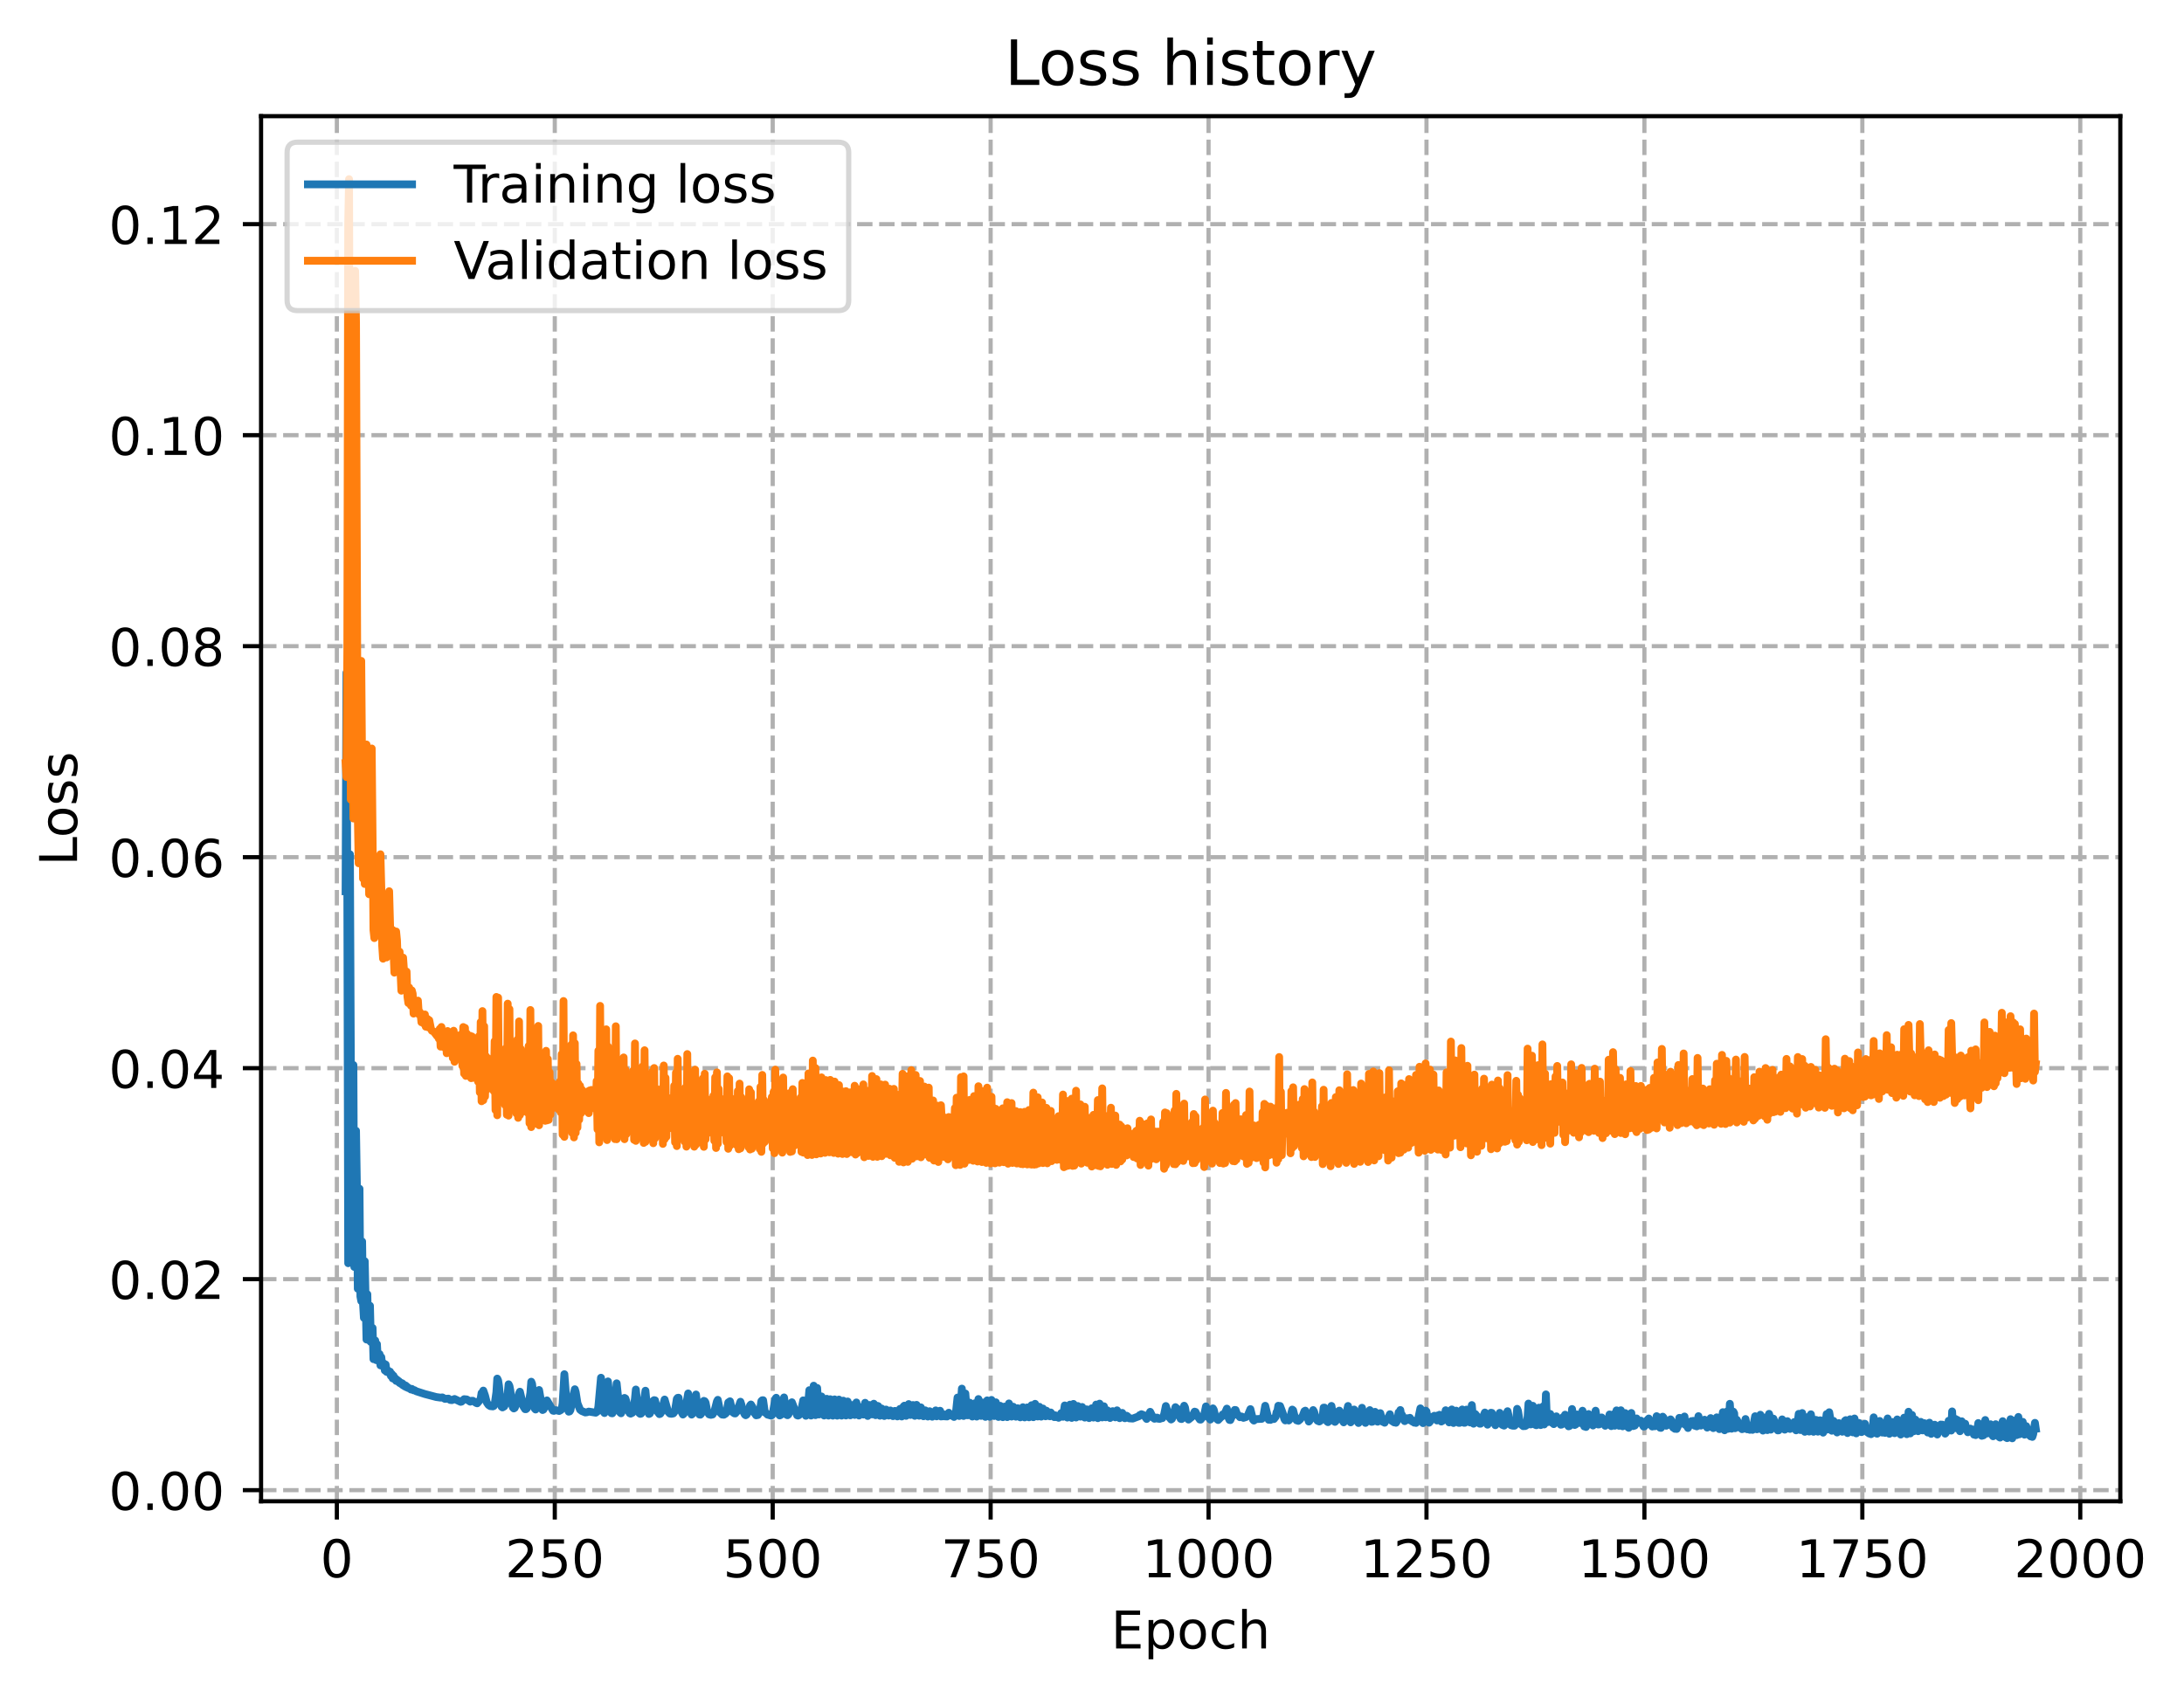 <?xml version="1.0" encoding="utf-8" standalone="no"?>
<!DOCTYPE svg PUBLIC "-//W3C//DTD SVG 1.1//EN"
  "http://www.w3.org/Graphics/SVG/1.1/DTD/svg11.dtd">
<!-- Created with matplotlib (https://matplotlib.org/) -->
<svg height="325.986pt" version="1.1" viewBox="0 0 419.495 325.986" width="419.495pt" xmlns="http://www.w3.org/2000/svg" xmlns:xlink="http://www.w3.org/1999/xlink">
 <defs>
  <style type="text/css">
*{stroke-linecap:butt;stroke-linejoin:round;}
  </style>
 </defs>
 <g id="figure_1">
  <g id="patch_1">
   <path d="M 0 325.986 
L 419.495 325.986 
L 419.495 0 
L 0 0 
z
" style="fill:#ffffff;"/>
  </g>
  <g id="axes_1">
   <g id="patch_2">
    <path d="M 50.144 288.43 
L 407.264 288.43 
L 407.264 22.318 
L 50.144 22.318 
z
" style="fill:#ffffff;"/>
   </g>
   <g id="matplotlib.axis_1">
    <g id="xtick_1">
     <g id="line2d_1">
      <path clip-path="url(#p866ae8b7e0)" d="M 64.702 288.43 
L 64.702 22.318 
" style="fill:none;stroke:#b0b0b0;stroke-dasharray:2.96,1.28;stroke-dashoffset:0;stroke-width:0.8;"/>
     </g>
     <g id="line2d_2">
      <defs>
       <path d="M 0 0 
L 0 3.5 
" id="m9d3f97dbab" style="stroke:#000000;stroke-width:0.8;"/>
      </defs>
      <g>
       <use style="stroke:#000000;stroke-width:0.8;" x="64.702" xlink:href="#m9d3f97dbab" y="288.43"/>
      </g>
     </g>
     <g id="text_1">
      <!-- 0 -->
      <defs>
       <path d="M 31.781 66.406 
Q 24.172 66.406 20.328 58.906 
Q 16.5 51.422 16.5 36.375 
Q 16.5 21.391 20.328 13.891 
Q 24.172 6.391 31.781 6.391 
Q 39.453 6.391 43.281 13.891 
Q 47.125 21.391 47.125 36.375 
Q 47.125 51.422 43.281 58.906 
Q 39.453 66.406 31.781 66.406 
z
M 31.781 74.219 
Q 44.047 74.219 50.516 64.516 
Q 56.984 54.828 56.984 36.375 
Q 56.984 17.969 50.516 8.266 
Q 44.047 -1.422 31.781 -1.422 
Q 19.531 -1.422 13.062 8.266 
Q 6.594 17.969 6.594 36.375 
Q 6.594 54.828 13.062 64.516 
Q 19.531 74.219 31.781 74.219 
z
" id="DejaVuSans-48"/>
      </defs>
      <g transform="translate(61.521 303.029)scale(0.1 -0.1)">
       <use xlink:href="#DejaVuSans-48"/>
      </g>
     </g>
    </g>
    <g id="xtick_2">
     <g id="line2d_3">
      <path clip-path="url(#p866ae8b7e0)" d="M 106.561 288.43 
L 106.561 22.318 
" style="fill:none;stroke:#b0b0b0;stroke-dasharray:2.96,1.28;stroke-dashoffset:0;stroke-width:0.8;"/>
     </g>
     <g id="line2d_4">
      <g>
       <use style="stroke:#000000;stroke-width:0.8;" x="106.561" xlink:href="#m9d3f97dbab" y="288.43"/>
      </g>
     </g>
     <g id="text_2">
      <!-- 250 -->
      <defs>
       <path d="M 19.188 8.297 
L 53.609 8.297 
L 53.609 0 
L 7.328 0 
L 7.328 8.297 
Q 12.938 14.109 22.625 23.891 
Q 32.328 33.688 34.812 36.531 
Q 39.547 41.844 41.422 45.531 
Q 43.312 49.219 43.312 52.781 
Q 43.312 58.594 39.234 62.25 
Q 35.156 65.922 28.609 65.922 
Q 23.969 65.922 18.812 64.312 
Q 13.672 62.703 7.812 59.422 
L 7.812 69.391 
Q 13.766 71.781 18.938 73 
Q 24.125 74.219 28.422 74.219 
Q 39.75 74.219 46.484 68.547 
Q 53.219 62.891 53.219 53.422 
Q 53.219 48.922 51.531 44.891 
Q 49.859 40.875 45.406 35.406 
Q 44.188 33.984 37.641 27.219 
Q 31.109 20.453 19.188 8.297 
z
" id="DejaVuSans-50"/>
       <path d="M 10.797 72.906 
L 49.516 72.906 
L 49.516 64.594 
L 19.828 64.594 
L 19.828 46.734 
Q 21.969 47.469 24.109 47.828 
Q 26.266 48.188 28.422 48.188 
Q 40.625 48.188 47.75 41.5 
Q 54.891 34.812 54.891 23.391 
Q 54.891 11.625 47.562 5.094 
Q 40.234 -1.422 26.906 -1.422 
Q 22.312 -1.422 17.547 -0.641 
Q 12.797 0.141 7.719 1.703 
L 7.719 11.625 
Q 12.109 9.234 16.797 8.062 
Q 21.484 6.891 26.703 6.891 
Q 35.156 6.891 40.078 11.328 
Q 45.016 15.766 45.016 23.391 
Q 45.016 31 40.078 35.438 
Q 35.156 39.891 26.703 39.891 
Q 22.75 39.891 18.812 39.016 
Q 14.891 38.141 10.797 36.281 
z
" id="DejaVuSans-53"/>
      </defs>
      <g transform="translate(97.017 303.029)scale(0.1 -0.1)">
       <use xlink:href="#DejaVuSans-50"/>
       <use x="63.623" xlink:href="#DejaVuSans-53"/>
       <use x="127.246" xlink:href="#DejaVuSans-48"/>
      </g>
     </g>
    </g>
    <g id="xtick_3">
     <g id="line2d_5">
      <path clip-path="url(#p866ae8b7e0)" d="M 148.419 288.43 
L 148.419 22.318 
" style="fill:none;stroke:#b0b0b0;stroke-dasharray:2.96,1.28;stroke-dashoffset:0;stroke-width:0.8;"/>
     </g>
     <g id="line2d_6">
      <g>
       <use style="stroke:#000000;stroke-width:0.8;" x="148.419" xlink:href="#m9d3f97dbab" y="288.43"/>
      </g>
     </g>
     <g id="text_3">
      <!-- 500 -->
      <g transform="translate(138.875 303.029)scale(0.1 -0.1)">
       <use xlink:href="#DejaVuSans-53"/>
       <use x="63.623" xlink:href="#DejaVuSans-48"/>
       <use x="127.246" xlink:href="#DejaVuSans-48"/>
      </g>
     </g>
    </g>
    <g id="xtick_4">
     <g id="line2d_7">
      <path clip-path="url(#p866ae8b7e0)" d="M 190.278 288.43 
L 190.278 22.318 
" style="fill:none;stroke:#b0b0b0;stroke-dasharray:2.96,1.28;stroke-dashoffset:0;stroke-width:0.8;"/>
     </g>
     <g id="line2d_8">
      <g>
       <use style="stroke:#000000;stroke-width:0.8;" x="190.278" xlink:href="#m9d3f97dbab" y="288.43"/>
      </g>
     </g>
     <g id="text_4">
      <!-- 750 -->
      <defs>
       <path d="M 8.203 72.906 
L 55.078 72.906 
L 55.078 68.703 
L 28.609 0 
L 18.312 0 
L 43.219 64.594 
L 8.203 64.594 
z
" id="DejaVuSans-55"/>
      </defs>
      <g transform="translate(180.734 303.029)scale(0.1 -0.1)">
       <use xlink:href="#DejaVuSans-55"/>
       <use x="63.623" xlink:href="#DejaVuSans-53"/>
       <use x="127.246" xlink:href="#DejaVuSans-48"/>
      </g>
     </g>
    </g>
    <g id="xtick_5">
     <g id="line2d_9">
      <path clip-path="url(#p866ae8b7e0)" d="M 232.136 288.43 
L 232.136 22.318 
" style="fill:none;stroke:#b0b0b0;stroke-dasharray:2.96,1.28;stroke-dashoffset:0;stroke-width:0.8;"/>
     </g>
     <g id="line2d_10">
      <g>
       <use style="stroke:#000000;stroke-width:0.8;" x="232.136" xlink:href="#m9d3f97dbab" y="288.43"/>
      </g>
     </g>
     <g id="text_5">
      <!-- 1000 -->
      <defs>
       <path d="M 12.406 8.297 
L 28.516 8.297 
L 28.516 63.922 
L 10.984 60.406 
L 10.984 69.391 
L 28.422 72.906 
L 38.281 72.906 
L 38.281 8.297 
L 54.391 8.297 
L 54.391 0 
L 12.406 0 
z
" id="DejaVuSans-49"/>
      </defs>
      <g transform="translate(219.411 303.029)scale(0.1 -0.1)">
       <use xlink:href="#DejaVuSans-49"/>
       <use x="63.623" xlink:href="#DejaVuSans-48"/>
       <use x="127.246" xlink:href="#DejaVuSans-48"/>
       <use x="190.869" xlink:href="#DejaVuSans-48"/>
      </g>
     </g>
    </g>
    <g id="xtick_6">
     <g id="line2d_11">
      <path clip-path="url(#p866ae8b7e0)" d="M 273.995 288.43 
L 273.995 22.318 
" style="fill:none;stroke:#b0b0b0;stroke-dasharray:2.96,1.28;stroke-dashoffset:0;stroke-width:0.8;"/>
     </g>
     <g id="line2d_12">
      <g>
       <use style="stroke:#000000;stroke-width:0.8;" x="273.995" xlink:href="#m9d3f97dbab" y="288.43"/>
      </g>
     </g>
     <g id="text_6">
      <!-- 1250 -->
      <g transform="translate(261.27 303.029)scale(0.1 -0.1)">
       <use xlink:href="#DejaVuSans-49"/>
       <use x="63.623" xlink:href="#DejaVuSans-50"/>
       <use x="127.246" xlink:href="#DejaVuSans-53"/>
       <use x="190.869" xlink:href="#DejaVuSans-48"/>
      </g>
     </g>
    </g>
    <g id="xtick_7">
     <g id="line2d_13">
      <path clip-path="url(#p866ae8b7e0)" d="M 315.853 288.43 
L 315.853 22.318 
" style="fill:none;stroke:#b0b0b0;stroke-dasharray:2.96,1.28;stroke-dashoffset:0;stroke-width:0.8;"/>
     </g>
     <g id="line2d_14">
      <g>
       <use style="stroke:#000000;stroke-width:0.8;" x="315.853" xlink:href="#m9d3f97dbab" y="288.43"/>
      </g>
     </g>
     <g id="text_7">
      <!-- 1500 -->
      <g transform="translate(303.128 303.029)scale(0.1 -0.1)">
       <use xlink:href="#DejaVuSans-49"/>
       <use x="63.623" xlink:href="#DejaVuSans-53"/>
       <use x="127.246" xlink:href="#DejaVuSans-48"/>
       <use x="190.869" xlink:href="#DejaVuSans-48"/>
      </g>
     </g>
    </g>
    <g id="xtick_8">
     <g id="line2d_15">
      <path clip-path="url(#p866ae8b7e0)" d="M 357.712 288.43 
L 357.712 22.318 
" style="fill:none;stroke:#b0b0b0;stroke-dasharray:2.96,1.28;stroke-dashoffset:0;stroke-width:0.8;"/>
     </g>
     <g id="line2d_16">
      <g>
       <use style="stroke:#000000;stroke-width:0.8;" x="357.712" xlink:href="#m9d3f97dbab" y="288.43"/>
      </g>
     </g>
     <g id="text_8">
      <!-- 1750 -->
      <g transform="translate(344.987 303.029)scale(0.1 -0.1)">
       <use xlink:href="#DejaVuSans-49"/>
       <use x="63.623" xlink:href="#DejaVuSans-55"/>
       <use x="127.246" xlink:href="#DejaVuSans-53"/>
       <use x="190.869" xlink:href="#DejaVuSans-48"/>
      </g>
     </g>
    </g>
    <g id="xtick_9">
     <g id="line2d_17">
      <path clip-path="url(#p866ae8b7e0)" d="M 399.57 288.43 
L 399.57 22.318 
" style="fill:none;stroke:#b0b0b0;stroke-dasharray:2.96,1.28;stroke-dashoffset:0;stroke-width:0.8;"/>
     </g>
     <g id="line2d_18">
      <g>
       <use style="stroke:#000000;stroke-width:0.8;" x="399.57" xlink:href="#m9d3f97dbab" y="288.43"/>
      </g>
     </g>
     <g id="text_9">
      <!-- 2000 -->
      <g transform="translate(386.845 303.029)scale(0.1 -0.1)">
       <use xlink:href="#DejaVuSans-50"/>
       <use x="63.623" xlink:href="#DejaVuSans-48"/>
       <use x="127.246" xlink:href="#DejaVuSans-48"/>
       <use x="190.869" xlink:href="#DejaVuSans-48"/>
      </g>
     </g>
    </g>
    <g id="text_10">
     <!-- Epoch -->
     <defs>
      <path d="M 9.812 72.906 
L 55.906 72.906 
L 55.906 64.594 
L 19.672 64.594 
L 19.672 43.016 
L 54.391 43.016 
L 54.391 34.719 
L 19.672 34.719 
L 19.672 8.297 
L 56.781 8.297 
L 56.781 0 
L 9.812 0 
z
" id="DejaVuSans-69"/>
      <path d="M 18.109 8.203 
L 18.109 -20.797 
L 9.078 -20.797 
L 9.078 54.688 
L 18.109 54.688 
L 18.109 46.391 
Q 20.953 51.266 25.266 53.625 
Q 29.594 56 35.594 56 
Q 45.562 56 51.781 48.094 
Q 58.016 40.188 58.016 27.297 
Q 58.016 14.406 51.781 6.484 
Q 45.562 -1.422 35.594 -1.422 
Q 29.594 -1.422 25.266 0.953 
Q 20.953 3.328 18.109 8.203 
z
M 48.688 27.297 
Q 48.688 37.203 44.609 42.844 
Q 40.531 48.484 33.406 48.484 
Q 26.266 48.484 22.188 42.844 
Q 18.109 37.203 18.109 27.297 
Q 18.109 17.391 22.188 11.75 
Q 26.266 6.109 33.406 6.109 
Q 40.531 6.109 44.609 11.75 
Q 48.688 17.391 48.688 27.297 
z
" id="DejaVuSans-112"/>
      <path d="M 30.609 48.391 
Q 23.391 48.391 19.188 42.75 
Q 14.984 37.109 14.984 27.297 
Q 14.984 17.484 19.156 11.844 
Q 23.344 6.203 30.609 6.203 
Q 37.797 6.203 41.984 11.859 
Q 46.188 17.531 46.188 27.297 
Q 46.188 37.016 41.984 42.703 
Q 37.797 48.391 30.609 48.391 
z
M 30.609 56 
Q 42.328 56 49.016 48.375 
Q 55.719 40.766 55.719 27.297 
Q 55.719 13.875 49.016 6.219 
Q 42.328 -1.422 30.609 -1.422 
Q 18.844 -1.422 12.172 6.219 
Q 5.516 13.875 5.516 27.297 
Q 5.516 40.766 12.172 48.375 
Q 18.844 56 30.609 56 
z
" id="DejaVuSans-111"/>
      <path d="M 48.781 52.594 
L 48.781 44.188 
Q 44.969 46.297 41.141 47.344 
Q 37.312 48.391 33.406 48.391 
Q 24.656 48.391 19.812 42.844 
Q 14.984 37.312 14.984 27.297 
Q 14.984 17.281 19.812 11.734 
Q 24.656 6.203 33.406 6.203 
Q 37.312 6.203 41.141 7.25 
Q 44.969 8.297 48.781 10.406 
L 48.781 2.094 
Q 45.016 0.344 40.984 -0.531 
Q 36.969 -1.422 32.422 -1.422 
Q 20.062 -1.422 12.781 6.344 
Q 5.516 14.109 5.516 27.297 
Q 5.516 40.672 12.859 48.328 
Q 20.219 56 33.016 56 
Q 37.156 56 41.109 55.141 
Q 45.062 54.297 48.781 52.594 
z
" id="DejaVuSans-99"/>
      <path d="M 54.891 33.016 
L 54.891 0 
L 45.906 0 
L 45.906 32.719 
Q 45.906 40.484 42.875 44.328 
Q 39.844 48.188 33.797 48.188 
Q 26.516 48.188 22.312 43.547 
Q 18.109 38.922 18.109 30.906 
L 18.109 0 
L 9.078 0 
L 9.078 75.984 
L 18.109 75.984 
L 18.109 46.188 
Q 21.344 51.125 25.703 53.562 
Q 30.078 56 35.797 56 
Q 45.219 56 50.047 50.172 
Q 54.891 44.344 54.891 33.016 
z
" id="DejaVuSans-104"/>
     </defs>
     <g transform="translate(213.393 316.707)scale(0.1 -0.1)">
      <use xlink:href="#DejaVuSans-69"/>
      <use x="63.184" xlink:href="#DejaVuSans-112"/>
      <use x="126.66" xlink:href="#DejaVuSans-111"/>
      <use x="187.842" xlink:href="#DejaVuSans-99"/>
      <use x="242.822" xlink:href="#DejaVuSans-104"/>
     </g>
    </g>
   </g>
   <g id="matplotlib.axis_2">
    <g id="ytick_1">
     <g id="line2d_19">
      <path clip-path="url(#p866ae8b7e0)" d="M 50.144 286.29 
L 407.264 286.29 
" style="fill:none;stroke:#b0b0b0;stroke-dasharray:2.96,1.28;stroke-dashoffset:0;stroke-width:0.8;"/>
     </g>
     <g id="line2d_20">
      <defs>
       <path d="M 0 0 
L -3.5 0 
" id="m49d4b220ff" style="stroke:#000000;stroke-width:0.8;"/>
      </defs>
      <g>
       <use style="stroke:#000000;stroke-width:0.8;" x="50.144" xlink:href="#m49d4b220ff" y="286.29"/>
      </g>
     </g>
     <g id="text_11">
      <!-- 0.00 -->
      <defs>
       <path d="M 10.688 12.406 
L 21 12.406 
L 21 0 
L 10.688 0 
z
" id="DejaVuSans-46"/>
      </defs>
      <g transform="translate(20.878 290.089)scale(0.1 -0.1)">
       <use xlink:href="#DejaVuSans-48"/>
       <use x="63.623" xlink:href="#DejaVuSans-46"/>
       <use x="95.41" xlink:href="#DejaVuSans-48"/>
       <use x="159.033" xlink:href="#DejaVuSans-48"/>
      </g>
     </g>
    </g>
    <g id="ytick_2">
     <g id="line2d_21">
      <path clip-path="url(#p866ae8b7e0)" d="M 50.144 245.753 
L 407.264 245.753 
" style="fill:none;stroke:#b0b0b0;stroke-dasharray:2.96,1.28;stroke-dashoffset:0;stroke-width:0.8;"/>
     </g>
     <g id="line2d_22">
      <g>
       <use style="stroke:#000000;stroke-width:0.8;" x="50.144" xlink:href="#m49d4b220ff" y="245.753"/>
      </g>
     </g>
     <g id="text_12">
      <!-- 0.02 -->
      <g transform="translate(20.878 249.553)scale(0.1 -0.1)">
       <use xlink:href="#DejaVuSans-48"/>
       <use x="63.623" xlink:href="#DejaVuSans-46"/>
       <use x="95.41" xlink:href="#DejaVuSans-48"/>
       <use x="159.033" xlink:href="#DejaVuSans-50"/>
      </g>
     </g>
    </g>
    <g id="ytick_3">
     <g id="line2d_23">
      <path clip-path="url(#p866ae8b7e0)" d="M 50.144 205.217 
L 407.264 205.217 
" style="fill:none;stroke:#b0b0b0;stroke-dasharray:2.96,1.28;stroke-dashoffset:0;stroke-width:0.8;"/>
     </g>
     <g id="line2d_24">
      <g>
       <use style="stroke:#000000;stroke-width:0.8;" x="50.144" xlink:href="#m49d4b220ff" y="205.217"/>
      </g>
     </g>
     <g id="text_13">
      <!-- 0.04 -->
      <defs>
       <path d="M 37.797 64.312 
L 12.891 25.391 
L 37.797 25.391 
z
M 35.203 72.906 
L 47.609 72.906 
L 47.609 25.391 
L 58.016 25.391 
L 58.016 17.188 
L 47.609 17.188 
L 47.609 0 
L 37.797 0 
L 37.797 17.188 
L 4.891 17.188 
L 4.891 26.703 
z
" id="DejaVuSans-52"/>
      </defs>
      <g transform="translate(20.878 209.016)scale(0.1 -0.1)">
       <use xlink:href="#DejaVuSans-48"/>
       <use x="63.623" xlink:href="#DejaVuSans-46"/>
       <use x="95.41" xlink:href="#DejaVuSans-48"/>
       <use x="159.033" xlink:href="#DejaVuSans-52"/>
      </g>
     </g>
    </g>
    <g id="ytick_4">
     <g id="line2d_25">
      <path clip-path="url(#p866ae8b7e0)" d="M 50.144 164.68 
L 407.264 164.68 
" style="fill:none;stroke:#b0b0b0;stroke-dasharray:2.96,1.28;stroke-dashoffset:0;stroke-width:0.8;"/>
     </g>
     <g id="line2d_26">
      <g>
       <use style="stroke:#000000;stroke-width:0.8;" x="50.144" xlink:href="#m49d4b220ff" y="164.68"/>
      </g>
     </g>
     <g id="text_14">
      <!-- 0.06 -->
      <defs>
       <path d="M 33.016 40.375 
Q 26.375 40.375 22.484 35.828 
Q 18.609 31.297 18.609 23.391 
Q 18.609 15.531 22.484 10.953 
Q 26.375 6.391 33.016 6.391 
Q 39.656 6.391 43.531 10.953 
Q 47.406 15.531 47.406 23.391 
Q 47.406 31.297 43.531 35.828 
Q 39.656 40.375 33.016 40.375 
z
M 52.594 71.297 
L 52.594 62.312 
Q 48.875 64.062 45.094 64.984 
Q 41.312 65.922 37.594 65.922 
Q 27.828 65.922 22.672 59.328 
Q 17.531 52.734 16.797 39.406 
Q 19.672 43.656 24.016 45.922 
Q 28.375 48.188 33.594 48.188 
Q 44.578 48.188 50.953 41.516 
Q 57.328 34.859 57.328 23.391 
Q 57.328 12.156 50.688 5.359 
Q 44.047 -1.422 33.016 -1.422 
Q 20.359 -1.422 13.672 8.266 
Q 6.984 17.969 6.984 36.375 
Q 6.984 53.656 15.188 63.938 
Q 23.391 74.219 37.203 74.219 
Q 40.922 74.219 44.703 73.484 
Q 48.484 72.75 52.594 71.297 
z
" id="DejaVuSans-54"/>
      </defs>
      <g transform="translate(20.878 168.479)scale(0.1 -0.1)">
       <use xlink:href="#DejaVuSans-48"/>
       <use x="63.623" xlink:href="#DejaVuSans-46"/>
       <use x="95.41" xlink:href="#DejaVuSans-48"/>
       <use x="159.033" xlink:href="#DejaVuSans-54"/>
      </g>
     </g>
    </g>
    <g id="ytick_5">
     <g id="line2d_27">
      <path clip-path="url(#p866ae8b7e0)" d="M 50.144 124.143 
L 407.264 124.143 
" style="fill:none;stroke:#b0b0b0;stroke-dasharray:2.96,1.28;stroke-dashoffset:0;stroke-width:0.8;"/>
     </g>
     <g id="line2d_28">
      <g>
       <use style="stroke:#000000;stroke-width:0.8;" x="50.144" xlink:href="#m49d4b220ff" y="124.143"/>
      </g>
     </g>
     <g id="text_15">
      <!-- 0.08 -->
      <defs>
       <path d="M 31.781 34.625 
Q 24.75 34.625 20.719 30.859 
Q 16.703 27.094 16.703 20.516 
Q 16.703 13.922 20.719 10.156 
Q 24.75 6.391 31.781 6.391 
Q 38.812 6.391 42.859 10.172 
Q 46.922 13.969 46.922 20.516 
Q 46.922 27.094 42.891 30.859 
Q 38.875 34.625 31.781 34.625 
z
M 21.922 38.812 
Q 15.578 40.375 12.031 44.719 
Q 8.5 49.078 8.5 55.328 
Q 8.5 64.062 14.719 69.141 
Q 20.953 74.219 31.781 74.219 
Q 42.672 74.219 48.875 69.141 
Q 55.078 64.062 55.078 55.328 
Q 55.078 49.078 51.531 44.719 
Q 48 40.375 41.703 38.812 
Q 48.828 37.156 52.797 32.312 
Q 56.781 27.484 56.781 20.516 
Q 56.781 9.906 50.312 4.234 
Q 43.844 -1.422 31.781 -1.422 
Q 19.734 -1.422 13.25 4.234 
Q 6.781 9.906 6.781 20.516 
Q 6.781 27.484 10.781 32.312 
Q 14.797 37.156 21.922 38.812 
z
M 18.312 54.391 
Q 18.312 48.734 21.844 45.562 
Q 25.391 42.391 31.781 42.391 
Q 38.141 42.391 41.719 45.562 
Q 45.312 48.734 45.312 54.391 
Q 45.312 60.062 41.719 63.234 
Q 38.141 66.406 31.781 66.406 
Q 25.391 66.406 21.844 63.234 
Q 18.312 60.062 18.312 54.391 
z
" id="DejaVuSans-56"/>
      </defs>
      <g transform="translate(20.878 127.942)scale(0.1 -0.1)">
       <use xlink:href="#DejaVuSans-48"/>
       <use x="63.623" xlink:href="#DejaVuSans-46"/>
       <use x="95.41" xlink:href="#DejaVuSans-48"/>
       <use x="159.033" xlink:href="#DejaVuSans-56"/>
      </g>
     </g>
    </g>
    <g id="ytick_6">
     <g id="line2d_29">
      <path clip-path="url(#p866ae8b7e0)" d="M 50.144 83.606 
L 407.264 83.606 
" style="fill:none;stroke:#b0b0b0;stroke-dasharray:2.96,1.28;stroke-dashoffset:0;stroke-width:0.8;"/>
     </g>
     <g id="line2d_30">
      <g>
       <use style="stroke:#000000;stroke-width:0.8;" x="50.144" xlink:href="#m49d4b220ff" y="83.606"/>
      </g>
     </g>
     <g id="text_16">
      <!-- 0.10 -->
      <g transform="translate(20.878 87.405)scale(0.1 -0.1)">
       <use xlink:href="#DejaVuSans-48"/>
       <use x="63.623" xlink:href="#DejaVuSans-46"/>
       <use x="95.41" xlink:href="#DejaVuSans-49"/>
       <use x="159.033" xlink:href="#DejaVuSans-48"/>
      </g>
     </g>
    </g>
    <g id="ytick_7">
     <g id="line2d_31">
      <path clip-path="url(#p866ae8b7e0)" d="M 50.144 43.069 
L 407.264 43.069 
" style="fill:none;stroke:#b0b0b0;stroke-dasharray:2.96,1.28;stroke-dashoffset:0;stroke-width:0.8;"/>
     </g>
     <g id="line2d_32">
      <g>
       <use style="stroke:#000000;stroke-width:0.8;" x="50.144" xlink:href="#m49d4b220ff" y="43.069"/>
      </g>
     </g>
     <g id="text_17">
      <!-- 0.12 -->
      <g transform="translate(20.878 46.869)scale(0.1 -0.1)">
       <use xlink:href="#DejaVuSans-48"/>
       <use x="63.623" xlink:href="#DejaVuSans-46"/>
       <use x="95.41" xlink:href="#DejaVuSans-49"/>
       <use x="159.033" xlink:href="#DejaVuSans-50"/>
      </g>
     </g>
    </g>
    <g id="text_18">
     <!-- Loss -->
     <defs>
      <path d="M 9.812 72.906 
L 19.672 72.906 
L 19.672 8.297 
L 55.172 8.297 
L 55.172 0 
L 9.812 0 
z
" id="DejaVuSans-76"/>
      <path d="M 44.281 53.078 
L 44.281 44.578 
Q 40.484 46.531 36.375 47.5 
Q 32.281 48.484 27.875 48.484 
Q 21.188 48.484 17.844 46.438 
Q 14.5 44.391 14.5 40.281 
Q 14.5 37.156 16.891 35.375 
Q 19.281 33.594 26.516 31.984 
L 29.594 31.297 
Q 39.156 29.25 43.188 25.516 
Q 47.219 21.781 47.219 15.094 
Q 47.219 7.469 41.188 3.016 
Q 35.156 -1.422 24.609 -1.422 
Q 20.219 -1.422 15.453 -0.562 
Q 10.688 0.297 5.422 2 
L 5.422 11.281 
Q 10.406 8.688 15.234 7.391 
Q 20.062 6.109 24.812 6.109 
Q 31.156 6.109 34.562 8.281 
Q 37.984 10.453 37.984 14.406 
Q 37.984 18.062 35.516 20.016 
Q 33.062 21.969 24.703 23.781 
L 21.578 24.516 
Q 13.234 26.266 9.516 29.906 
Q 5.812 33.547 5.812 39.891 
Q 5.812 47.609 11.281 51.797 
Q 16.75 56 26.812 56 
Q 31.781 56 36.172 55.266 
Q 40.578 54.547 44.281 53.078 
z
" id="DejaVuSans-115"/>
     </defs>
     <g transform="translate(14.798 166.341)rotate(-90)scale(0.1 -0.1)">
      <use xlink:href="#DejaVuSans-76"/>
      <use x="53.963" xlink:href="#DejaVuSans-111"/>
      <use x="115.145" xlink:href="#DejaVuSans-115"/>
      <use x="167.244" xlink:href="#DejaVuSans-115"/>
     </g>
    </g>
   </g>
   <g id="line2d_33">
    <path clip-path="url(#p866ae8b7e0)" d="M 66.376 171.231 
L 66.544 129.254 
L 66.711 170.493 
L 66.879 242.692 
L 67.214 164.128 
L 67.549 240.015 
L 67.716 205.153 
L 67.883 204.613 
L 68.051 243.409 
L 68.218 239.486 
L 68.386 217.245 
L 68.553 227.798 
L 68.721 247.597 
L 69.055 228.381 
L 69.223 249.076 
L 69.39 249.963 
L 69.558 238.516 
L 69.725 250.357 
L 69.893 253.186 
L 70.06 242.303 
L 70.395 257.348 
L 70.562 248.65 
L 70.73 256.758 
L 70.897 257.529 
L 71.065 250.864 
L 71.232 257.833 
L 71.399 257.61 
L 71.567 255.127 
L 71.734 261.122 
L 71.902 258.067 
L 72.069 257.529 
L 72.237 261.3 
L 72.404 258.23 
L 72.572 261.206 
L 72.739 261.529 
L 72.906 260.147 
L 73.074 262.317 
L 73.241 260.734 
L 73.409 262.235 
L 73.576 262.536 
L 73.744 261.954 
L 73.911 263.287 
L 74.078 262.152 
L 74.246 263.561 
L 74.413 263.197 
L 74.748 263.804 
L 74.916 263.521 
L 75.083 264.356 
L 75.25 263.962 
L 75.418 264.824 
L 75.585 264.308 
L 75.753 264.966 
L 75.92 264.791 
L 76.088 265.302 
L 76.255 265.072 
L 76.423 265.431 
L 76.59 265.33 
L 76.757 265.709 
L 76.925 265.603 
L 77.092 265.913 
L 77.26 265.755 
L 77.427 266.162 
L 77.595 266.028 
L 77.762 266.368 
L 77.929 266.195 
L 78.097 266.537 
L 78.264 266.471 
L 78.432 266.681 
L 78.767 266.776 
L 78.934 266.956 
L 79.101 266.835 
L 79.436 267.106 
L 79.604 267.081 
L 79.939 267.288 
L 81.613 267.827 
L 82.45 268.045 
L 83.79 268.401 
L 84.627 268.518 
L 84.962 268.47 
L 85.464 268.758 
L 86.134 268.707 
L 86.469 268.963 
L 86.803 268.994 
L 87.306 268.775 
L 88.478 269.329 
L 88.645 269.288 
L 89.148 268.813 
L 89.65 268.862 
L 90.32 269.292 
L 90.487 269.124 
L 90.822 269.119 
L 91.492 269.556 
L 91.659 269.609 
L 92.161 269.011 
L 92.329 268.665 
L 92.496 267.633 
L 92.664 267.526 
L 92.831 267.16 
L 93.166 268.131 
L 93.501 269.45 
L 93.836 269.933 
L 94.171 270.15 
L 94.673 270.201 
L 94.84 270.125 
L 95.008 269.845 
L 95.343 267.492 
L 95.51 264.858 
L 95.677 265.207 
L 95.845 266.258 
L 96.18 269.707 
L 96.347 270.273 
L 96.515 270.397 
L 96.849 270.204 
L 97.184 269.548 
L 97.519 267.715 
L 97.687 265.951 
L 97.854 266.273 
L 98.022 267.133 
L 98.356 269.886 
L 98.524 270.43 
L 98.691 270.595 
L 98.859 270.494 
L 99.194 269.746 
L 99.696 267.722 
L 99.863 267.374 
L 100.533 270.223 
L 100.868 270.736 
L 101.035 270.734 
L 101.203 270.577 
L 101.538 269.695 
L 101.872 267.597 
L 102.04 265.458 
L 102.207 265.87 
L 102.71 270.624 
L 102.877 270.8 
L 103.045 270.144 
L 103.379 267.454 
L 103.547 267.049 
L 104.217 270.897 
L 104.384 270.812 
L 104.551 270.493 
L 104.886 269.248 
L 105.054 269.045 
L 106.226 271.03 
L 106.393 271.059 
L 106.728 270.919 
L 107.398 271.083 
L 107.733 270.9 
L 107.9 270.658 
L 108.068 269.59 
L 108.402 264.013 
L 108.905 270.471 
L 109.24 271.216 
L 109.407 271.168 
L 109.574 270.896 
L 109.909 269.07 
L 110.412 266.903 
L 110.579 267.444 
L 110.914 269.585 
L 111.416 270.826 
L 111.751 271.092 
L 112.086 271.225 
L 112.421 271.367 
L 112.756 271.322 
L 113.091 271.194 
L 114.43 271.412 
L 114.765 271.155 
L 114.932 270.243 
L 115.435 264.689 
L 115.77 270.302 
L 115.937 271.253 
L 116.104 271.477 
L 116.272 271.114 
L 116.439 269.714 
L 116.774 265.398 
L 117.276 271.21 
L 117.444 271.508 
L 117.611 271.529 
L 117.779 271.263 
L 118.114 269.411 
L 118.448 265.765 
L 118.951 270.618 
L 119.118 271.382 
L 119.286 271.527 
L 119.453 271.181 
L 119.955 268.57 
L 120.123 268.67 
L 120.29 269.182 
L 120.625 270.956 
L 120.96 271.52 
L 121.127 271.597 
L 121.462 271.427 
L 121.63 271.043 
L 121.965 268.65 
L 122.132 266.957 
L 122.467 270.286 
L 122.802 271.509 
L 122.969 271.639 
L 123.137 271.595 
L 123.304 271.352 
L 123.639 269.551 
L 123.974 267.185 
L 124.309 270.699 
L 124.644 271.658 
L 124.811 271.585 
L 124.978 271.259 
L 125.481 269.121 
L 125.648 268.998 
L 125.816 269.032 
L 126.318 271.247 
L 126.653 271.686 
L 126.82 271.628 
L 126.988 271.384 
L 127.657 268.881 
L 128.327 271.226 
L 128.662 271.581 
L 128.997 271.629 
L 129.332 271.548 
L 129.499 271.339 
L 129.667 270.89 
L 130.001 268.761 
L 130.169 268.554 
L 130.336 268.532 
L 130.671 270.816 
L 131.173 271.765 
L 131.341 271.628 
L 131.508 271.319 
L 132.011 268.665 
L 132.178 267.711 
L 132.513 271.034 
L 132.848 271.777 
L 133.015 271.618 
L 133.183 271.197 
L 133.35 270.455 
L 133.685 267.913 
L 134.02 270.894 
L 134.355 271.769 
L 134.522 271.796 
L 134.69 271.621 
L 134.857 271.174 
L 135.192 269.135 
L 135.359 269.2 
L 135.527 269.467 
L 135.862 271.222 
L 136.196 271.734 
L 136.531 271.829 
L 136.866 271.759 
L 137.201 271.232 
L 137.703 269.248 
L 137.871 268.938 
L 138.373 271.434 
L 138.708 271.772 
L 139.043 271.8 
L 139.378 271.592 
L 139.545 271.364 
L 139.88 269.446 
L 140.215 269.218 
L 140.717 271.298 
L 141.052 271.539 
L 141.219 271.562 
L 141.554 271.171 
L 142.224 269.304 
L 142.392 269.823 
L 142.726 271.111 
L 143.061 271.774 
L 143.229 271.899 
L 143.396 271.799 
L 143.731 271.224 
L 144.066 270.023 
L 144.233 269.832 
L 144.568 270.383 
L 144.903 271.44 
L 145.238 271.915 
L 145.573 271.852 
L 145.908 271.284 
L 146.243 269.18 
L 146.41 269.018 
L 146.577 269.014 
L 146.912 271.369 
L 147.08 271.417 
L 147.415 271.781 
L 148.084 271.968 
L 148.252 271.922 
L 148.419 271.588 
L 148.921 268.76 
L 149.089 268.539 
L 149.424 271.48 
L 149.759 271.94 
L 149.926 271.87 
L 150.261 270.433 
L 150.596 268.476 
L 151.098 271.829 
L 151.266 271.897 
L 151.433 271.756 
L 151.768 270.828 
L 152.103 269.405 
L 152.438 270.256 
L 153.107 271.914 
L 153.275 271.966 
L 153.442 271.899 
L 153.61 271.689 
L 153.944 270.791 
L 154.279 269.039 
L 154.782 272.006 
L 154.949 271.8 
L 155.117 270.914 
L 155.451 267.084 
L 155.786 271.962 
L 155.954 271.064 
L 156.289 266.22 
L 156.456 270.661 
L 156.623 271.885 
L 156.958 266.656 
L 157.293 271.758 
L 157.461 271.7 
L 157.795 268.287 
L 157.963 268.943 
L 158.13 271.3 
L 158.298 271.955 
L 158.8 268.737 
L 159.135 271.969 
L 159.47 268.819 
L 159.637 269.018 
L 159.805 271.275 
L 159.972 271.979 
L 160.14 270.854 
L 160.307 268.854 
L 160.474 268.968 
L 160.809 271.983 
L 161.144 268.892 
L 161.312 269.247 
L 161.646 271.973 
L 161.981 269.1 
L 162.149 269.51 
L 162.484 271.95 
L 162.818 269.255 
L 163.321 271.918 
L 163.656 269.939 
L 163.991 271.688 
L 164.158 271.842 
L 164.493 269.441 
L 164.828 271.52 
L 164.995 271.955 
L 165.33 270.339 
L 165.832 271.77 
L 166.167 269.506 
L 166.669 272.04 
L 167.004 269.922 
L 167.507 271.741 
L 167.674 269.981 
L 167.841 269.681 
L 168.176 271.888 
L 168.344 271.52 
L 168.511 270.092 
L 168.679 270.14 
L 169.014 271.99 
L 169.348 270.604 
L 169.516 270.78 
L 169.851 272.046 
L 170.186 270.807 
L 170.688 271.962 
L 170.855 271.039 
L 171.023 270.98 
L 171.525 272.076 
L 171.86 271.067 
L 172.027 271.08 
L 172.362 272.127 
L 172.865 270.684 
L 173.032 270.961 
L 173.199 272.14 
L 173.534 270.227 
L 173.702 270.063 
L 173.869 270.594 
L 174.037 272.02 
L 174.204 271.573 
L 174.371 270.118 
L 174.539 269.753 
L 174.874 271.846 
L 175.041 271.721 
L 175.209 269.969 
L 175.376 269.934 
L 175.711 272.013 
L 176.046 269.902 
L 176.213 270.479 
L 176.548 271.992 
L 176.883 270.386 
L 177.218 271.5 
L 177.385 272.097 
L 177.72 270.957 
L 178.222 272.15 
L 178.557 271.124 
L 178.892 271.406 
L 179.06 272.184 
L 179.227 271.628 
L 179.394 271.755 
L 179.729 270.967 
L 179.897 272.113 
L 180.064 271.612 
L 180.232 271.839 
L 180.399 271.223 
L 180.566 271.036 
L 180.734 272.136 
L 180.901 271.536 
L 181.069 272.111 
L 181.404 271.76 
L 181.571 272.125 
L 181.739 271.751 
L 181.906 272.14 
L 182.241 271.414 
L 182.408 271.868 
L 182.576 271.721 
L 182.743 271.98 
L 182.911 271.95 
L 183.245 272.228 
L 183.58 271.656 
L 183.915 268.499 
L 184.25 272.044 
L 184.417 271.894 
L 184.752 266.784 
L 184.92 270.878 
L 185.087 272.04 
L 185.422 267.717 
L 185.757 271.903 
L 185.924 271.906 
L 186.259 269.48 
L 186.427 270.123 
L 186.762 272.151 
L 186.929 271.625 
L 187.096 269.741 
L 187.264 269.592 
L 187.599 272.16 
L 187.766 271.235 
L 187.934 268.787 
L 188.101 269.204 
L 188.268 271.689 
L 188.436 272.024 
L 188.771 269.463 
L 188.938 269.786 
L 189.273 272.213 
L 189.44 271.409 
L 189.608 269.045 
L 189.775 269.158 
L 189.943 271.532 
L 190.11 272.197 
L 190.445 268.958 
L 190.613 269.587 
L 190.78 271.774 
L 190.947 272.054 
L 191.282 269.413 
L 191.785 272.231 
L 192.119 270.085 
L 192.287 270.418 
L 192.622 272.274 
L 192.957 270.239 
L 193.124 270.335 
L 193.459 272.262 
L 193.794 269.63 
L 193.961 269.978 
L 194.129 271.626 
L 194.296 272.157 
L 194.631 270.267 
L 194.966 271.921 
L 195.133 272.178 
L 195.468 270.549 
L 195.636 270.982 
L 195.97 272.305 
L 196.473 270.356 
L 196.808 272.317 
L 197.31 270.4 
L 197.645 272.298 
L 198.147 269.97 
L 198.482 272.278 
L 198.817 269.704 
L 199.319 272.142 
L 199.487 270.588 
L 199.654 270.277 
L 199.989 272.17 
L 200.324 270.607 
L 200.826 272.103 
L 200.993 271.019 
L 201.161 271.191 
L 201.496 272.058 
L 201.663 272.1 
L 201.831 271.366 
L 202.5 272.26 
L 202.668 271.906 
L 202.835 272.258 
L 203.17 272.046 
L 203.337 272.392 
L 203.505 271.881 
L 203.672 271.946 
L 203.84 271.486 
L 204.007 272.174 
L 204.175 272.199 
L 204.51 270.016 
L 204.677 270.282 
L 205.012 272.349 
L 205.347 270.084 
L 205.514 269.86 
L 205.849 272.416 
L 206.184 269.723 
L 206.351 269.933 
L 206.686 272.337 
L 207.021 270.124 
L 207.356 271.939 
L 207.523 272.172 
L 207.691 270.698 
L 207.858 270.312 
L 208.193 271.999 
L 208.361 272.355 
L 208.695 270.761 
L 209.03 271.8 
L 209.198 272.451 
L 209.365 272.019 
L 209.7 270.562 
L 210.035 272.347 
L 210.202 271.89 
L 210.537 269.847 
L 210.872 272.462 
L 211.207 269.667 
L 211.374 270.044 
L 211.709 272.322 
L 211.877 270.573 
L 212.044 270.178 
L 212.379 272.299 
L 212.546 271.804 
L 212.714 270.959 
L 212.881 271.135 
L 213.216 272.431 
L 213.718 271.109 
L 214.221 272.304 
L 214.388 271.86 
L 214.556 270.954 
L 214.723 271.307 
L 215.058 272.463 
L 215.225 272.226 
L 215.393 271.485 
L 215.56 271.446 
L 216.062 272.478 
L 216.397 271.991 
L 216.565 272.101 
L 216.9 272.497 
L 217.569 272.541 
L 218.741 272.101 
L 218.909 271.869 
L 219.076 271.873 
L 219.244 271.698 
L 219.746 271.915 
L 220.248 272.614 
L 220.918 271.24 
L 221.253 271.918 
L 221.42 272.324 
L 221.755 272.579 
L 221.923 272.348 
L 222.09 272.515 
L 222.258 272.351 
L 222.425 272.563 
L 222.76 272.598 
L 223.095 272.459 
L 223.262 272.459 
L 223.597 271.763 
L 223.932 270.129 
L 224.602 272.321 
L 224.936 272.715 
L 225.104 272.6 
L 225.271 272.239 
L 225.774 270.347 
L 225.941 270.576 
L 226.109 270.612 
L 226.443 271.695 
L 226.778 272.59 
L 226.946 272.636 
L 227.113 272.286 
L 227.281 271.47 
L 227.448 270.071 
L 227.615 270.408 
L 227.95 272.392 
L 228.285 272.733 
L 228.955 272.191 
L 229.29 271.545 
L 229.457 271.208 
L 229.625 271.258 
L 230.127 272.24 
L 230.462 272.726 
L 230.629 272.739 
L 231.132 272.099 
L 231.299 271.796 
L 231.634 270.2 
L 232.136 272.315 
L 232.471 272.735 
L 232.806 271.599 
L 232.973 270.58 
L 233.141 270.858 
L 233.476 272.29 
L 233.81 272.702 
L 233.978 272.821 
L 234.48 272.305 
L 234.648 272.181 
L 234.815 271.76 
L 234.983 271.797 
L 235.317 271.381 
L 235.652 270.627 
L 235.987 272.452 
L 236.155 272.803 
L 236.322 272.829 
L 237.159 270.879 
L 237.327 270.893 
L 237.661 271.835 
L 237.829 271.871 
L 238.164 272.279 
L 238.499 272.142 
L 238.834 272.403 
L 239.336 272.244 
L 239.671 271.929 
L 240.173 270.723 
L 240.675 272.755 
L 240.843 272.925 
L 241.178 272.644 
L 241.512 272.628 
L 242.35 272.59 
L 242.684 271.957 
L 243.019 270.079 
L 243.689 272.775 
L 243.857 272.723 
L 244.024 272.794 
L 244.191 272.551 
L 244.359 272.658 
L 244.526 272.553 
L 244.694 272.628 
L 245.029 272.188 
L 245.196 271.31 
L 245.363 271.083 
L 245.531 270.078 
L 245.698 270.933 
L 245.866 270.121 
L 246.368 271.446 
L 246.703 272.652 
L 246.87 272.895 
L 247.205 272.605 
L 247.54 272.907 
L 247.708 272.723 
L 248.21 270.811 
L 248.377 270.937 
L 248.712 272.269 
L 249.047 272.881 
L 249.382 272.984 
L 249.717 272.704 
L 250.219 271.991 
L 250.554 271.113 
L 250.721 271.017 
L 251.391 273.113 
L 251.558 272.927 
L 252.228 270.906 
L 252.396 271.198 
L 252.731 272.424 
L 253.065 272.958 
L 253.4 273.101 
L 253.568 273.006 
L 253.903 272.66 
L 254.07 271.891 
L 254.237 270.436 
L 254.405 270.433 
L 254.74 272.49 
L 254.907 273.103 
L 255.075 273.229 
L 255.242 273.026 
L 255.409 272.405 
L 255.744 270.109 
L 256.247 273.053 
L 256.414 273.177 
L 256.582 273.002 
L 257.084 271.134 
L 257.251 271.008 
L 257.419 271.393 
L 257.754 272.718 
L 258.088 273.264 
L 258.423 272.663 
L 258.758 270.87 
L 258.926 270.118 
L 259.26 272.965 
L 259.428 273.268 
L 259.595 273.021 
L 260.098 270.804 
L 260.432 271.893 
L 260.767 273.163 
L 260.935 273.393 
L 261.102 273.175 
L 261.605 270.463 
L 262.274 273.372 
L 262.609 272.638 
L 263.111 270.913 
L 263.446 273.17 
L 263.614 273.145 
L 263.781 272.69 
L 263.949 271.343 
L 264.116 271.243 
L 264.283 271.716 
L 264.451 273.059 
L 264.618 273.142 
L 265.121 271.493 
L 265.456 272.749 
L 265.623 273.174 
L 265.79 273.153 
L 265.958 273.339 
L 266.125 272.957 
L 266.46 272.678 
L 266.628 272.436 
L 266.962 271.703 
L 267.297 272.959 
L 267.8 273.28 
L 267.967 273.189 
L 268.134 273.347 
L 268.302 273.079 
L 268.469 272.586 
L 268.637 271.346 
L 268.804 271.368 
L 268.972 270.895 
L 269.139 271.964 
L 269.306 271.845 
L 269.641 272.766 
L 269.809 273.033 
L 269.976 272.782 
L 270.144 272.846 
L 270.311 272.467 
L 270.646 272.644 
L 270.813 272.392 
L 270.981 272.925 
L 271.148 272.782 
L 271.316 273.135 
L 271.483 272.992 
L 271.651 273.327 
L 271.818 273.159 
L 271.985 273.375 
L 272.153 273.045 
L 272.32 272.963 
L 272.823 270.575 
L 273.325 273.416 
L 273.492 272.953 
L 273.827 271.013 
L 273.995 271.17 
L 274.33 273.156 
L 274.497 273.332 
L 274.664 273.145 
L 274.832 272.309 
L 274.999 272.451 
L 275.167 272.176 
L 275.334 272.456 
L 275.502 271.993 
L 276.004 272.908 
L 276.171 271.932 
L 276.339 272.205 
L 276.506 271.807 
L 276.841 273.109 
L 277.343 272.803 
L 277.678 270.939 
L 277.846 271.27 
L 278.348 273.279 
L 278.85 270.784 
L 279.018 272.927 
L 279.185 273.39 
L 279.353 272.97 
L 279.687 271.014 
L 280.022 272.617 
L 280.19 273.367 
L 280.357 273.368 
L 280.525 272.813 
L 280.859 270.794 
L 281.194 273.349 
L 281.362 273.35 
L 281.529 272.451 
L 281.697 270.812 
L 281.864 270.994 
L 282.031 271.463 
L 282.199 273.055 
L 282.366 273.286 
L 282.701 269.944 
L 283.036 273.527 
L 283.204 272.992 
L 283.371 271.671 
L 283.706 272.109 
L 284.041 273.196 
L 284.208 273.519 
L 284.376 273.524 
L 284.878 272.176 
L 285.213 271.376 
L 285.548 273.139 
L 285.715 273.716 
L 286.05 273.299 
L 286.217 272.814 
L 286.385 271.419 
L 286.552 271.448 
L 287.222 273.816 
L 287.557 273.348 
L 288.059 271.438 
L 288.561 273.756 
L 288.896 273.894 
L 289.064 273.723 
L 289.231 273.181 
L 289.399 271.526 
L 289.566 271.122 
L 289.733 271.853 
L 289.901 273.308 
L 290.236 273.818 
L 290.571 273.914 
L 290.905 273.911 
L 291.073 273.729 
L 291.24 272.92 
L 291.408 270.669 
L 291.575 271.081 
L 291.91 273.186 
L 292.245 273.714 
L 292.58 274.002 
L 292.747 273.839 
L 292.915 273.984 
L 293.082 273.909 
L 293.25 273.552 
L 293.417 272.205 
L 293.584 269.655 
L 293.919 273.661 
L 294.087 273.649 
L 294.254 273.048 
L 294.422 270.083 
L 294.756 272.831 
L 294.924 273.759 
L 295.091 273.82 
L 295.594 270.442 
L 295.761 273.461 
L 295.929 273.789 
L 296.096 272.8 
L 296.263 270.589 
L 296.431 270.173 
L 296.598 273.673 
L 296.766 272.849 
L 296.933 267.893 
L 297.101 272.309 
L 297.268 273.223 
L 297.435 272.944 
L 297.77 271.646 
L 298.105 273.347 
L 298.273 273.373 
L 298.44 273.606 
L 298.775 272.527 
L 298.942 272.109 
L 299.11 272.558 
L 299.277 272.617 
L 299.779 273.725 
L 299.947 273.7 
L 300.114 273.309 
L 300.282 272.208 
L 300.449 272.369 
L 300.617 271.793 
L 300.952 273.574 
L 301.286 274.032 
L 301.454 273.973 
L 301.621 273.79 
L 301.789 273.111 
L 301.956 270.702 
L 302.458 273.775 
L 302.626 273.696 
L 302.793 273.232 
L 302.961 271.749 
L 303.128 272.125 
L 303.463 273.388 
L 303.63 273.02 
L 303.965 271.029 
L 304.3 274.049 
L 304.468 274.026 
L 304.635 274.157 
L 304.803 273.822 
L 304.97 273.026 
L 305.137 271.664 
L 305.64 273.336 
L 305.975 273.872 
L 306.142 273.6 
L 306.309 272.754 
L 306.477 271.024 
L 306.812 273.278 
L 306.979 273.681 
L 307.147 273.665 
L 307.314 273.363 
L 307.481 272.422 
L 307.649 272.324 
L 308.319 273.926 
L 308.821 273.246 
L 309.156 271.747 
L 309.491 273.993 
L 309.658 272.413 
L 309.993 271.673 
L 310.16 273.914 
L 310.328 273.079 
L 310.495 270.962 
L 310.998 273.93 
L 311.165 272.814 
L 311.332 270.941 
L 311.667 274.028 
L 311.835 273.921 
L 312.002 273.476 
L 312.17 271.483 
L 312.504 273.222 
L 312.672 274.166 
L 312.839 274.315 
L 313.342 271.464 
L 313.509 273.655 
L 313.677 273.987 
L 314.011 273.883 
L 314.346 272.509 
L 314.514 273.151 
L 314.681 273.352 
L 314.849 273.355 
L 315.183 272.941 
L 315.686 274.065 
L 315.853 274.046 
L 316.021 273.676 
L 316.188 273.713 
L 316.355 272.882 
L 316.69 272.527 
L 317.193 273.876 
L 317.36 274.069 
L 317.527 273.787 
L 317.695 274.014 
L 317.862 274.015 
L 318.03 273.761 
L 318.197 272.077 
L 318.365 272.184 
L 318.532 272.462 
L 318.867 274.302 
L 319.034 274.327 
L 319.202 273.893 
L 319.369 272.175 
L 319.537 272.37 
L 319.872 273.647 
L 320.039 273.922 
L 320.374 273.423 
L 320.541 273.754 
L 320.709 273.615 
L 320.876 272.69 
L 321.044 272.918 
L 321.378 274.288 
L 321.546 274.204 
L 321.713 274.513 
L 321.881 274.32 
L 322.048 274.535 
L 322.383 273.799 
L 322.551 272.402 
L 322.718 272.42 
L 322.885 273.397 
L 323.053 273.49 
L 323.22 272.918 
L 323.388 273.303 
L 323.555 272.139 
L 323.723 273.752 
L 323.89 273.875 
L 324.057 273.857 
L 324.225 274.353 
L 324.392 273.96 
L 324.56 273.873 
L 324.727 273.613 
L 324.895 273.021 
L 325.062 273.512 
L 325.229 272.981 
L 325.397 273.324 
L 325.564 273.93 
L 325.732 273.772 
L 325.899 274.039 
L 326.234 272.073 
L 326.569 273.88 
L 326.736 273.885 
L 326.904 273.733 
L 327.406 272.757 
L 327.574 273.037 
L 327.908 274.272 
L 328.076 273.95 
L 328.243 274.143 
L 328.578 272.447 
L 328.913 273.748 
L 329.08 274.371 
L 329.415 274.132 
L 329.75 272.302 
L 329.918 272.365 
L 330.252 274.571 
L 330.42 274.371 
L 330.587 273.731 
L 330.922 271.306 
L 331.09 274.22 
L 331.257 274.788 
L 331.425 273.695 
L 331.592 271.384 
L 331.759 271.152 
L 331.927 274.511 
L 332.094 273.197 
L 332.262 269.699 
L 332.597 274.489 
L 332.764 273.615 
L 332.931 271.21 
L 333.099 271.529 
L 333.266 274.394 
L 333.434 274.093 
L 333.601 272.768 
L 333.936 273.411 
L 334.103 274.271 
L 334.271 274.174 
L 334.438 274.229 
L 334.606 274.582 
L 334.773 274.041 
L 334.941 274.491 
L 335.275 272.623 
L 335.61 274.603 
L 335.945 274.325 
L 336.113 274.701 
L 336.28 274.443 
L 336.448 274.402 
L 336.615 274.708 
L 337.117 272.088 
L 337.452 274.599 
L 337.62 274.545 
L 337.787 273.963 
L 338.122 271.8 
L 338.457 274.599 
L 338.624 274.851 
L 338.792 274.116 
L 339.126 272.309 
L 339.294 273.212 
L 339.461 274.758 
L 339.629 274.076 
L 339.796 271.625 
L 339.964 272.236 
L 340.131 274.666 
L 340.466 273.99 
L 340.633 272.55 
L 341.471 274.817 
L 341.638 274.801 
L 341.973 273.999 
L 342.308 272.693 
L 342.643 274.522 
L 342.81 274.671 
L 342.977 274.557 
L 343.312 273.033 
L 343.647 274.089 
L 343.815 274.534 
L 343.982 273.759 
L 344.149 274.314 
L 344.484 273.389 
L 344.652 273.19 
L 344.987 274.802 
L 345.154 274.473 
L 345.489 271.632 
L 345.656 274.527 
L 345.824 274.748 
L 346.159 271.475 
L 346.661 275.085 
L 346.996 272.379 
L 347.163 272.264 
L 347.331 274.638 
L 347.498 275.036 
L 347.833 271.713 
L 348.335 275.083 
L 348.67 272.79 
L 348.838 272.8 
L 349.173 275.054 
L 349.34 274.612 
L 349.507 272.884 
L 349.675 272.875 
L 350.01 274.609 
L 350.177 275.245 
L 350.512 274.605 
L 350.847 271.679 
L 351.014 274.633 
L 351.182 274.455 
L 351.349 271.323 
L 351.517 272.294 
L 351.684 274.458 
L 351.851 274.88 
L 352.186 272.99 
L 352.521 274.524 
L 352.689 274.431 
L 352.856 275.212 
L 353.024 273.629 
L 353.191 273.405 
L 353.358 273.737 
L 353.526 274.672 
L 353.861 275.072 
L 354.028 274.944 
L 354.196 274.582 
L 354.363 272.967 
L 354.53 272.839 
L 354.865 275.323 
L 355.368 272.667 
L 355.535 273.281 
L 355.87 275.188 
L 356.037 272.752 
L 356.205 272.52 
L 356.372 273.592 
L 356.54 275.387 
L 356.707 273.913 
L 357.042 273.37 
L 357.377 274.956 
L 357.544 275.14 
L 357.879 274.527 
L 358.047 273.632 
L 358.214 273.535 
L 358.381 274.461 
L 358.549 274.57 
L 358.716 275.204 
L 359.051 275.426 
L 359.219 275.285 
L 359.386 275.537 
L 359.553 275.255 
L 359.721 274.384 
L 359.888 272.301 
L 360.056 272.921 
L 360.391 275.392 
L 360.558 275.448 
L 360.725 275.313 
L 360.893 274.623 
L 361.06 272.997 
L 361.395 274.378 
L 361.563 275.233 
L 361.73 275.176 
L 361.898 274.912 
L 362.065 275.29 
L 362.232 274.526 
L 362.567 272.512 
L 362.902 275.464 
L 363.07 275.125 
L 363.404 273.185 
L 363.572 273.348 
L 363.907 275.35 
L 364.074 275.144 
L 364.409 272.702 
L 364.911 275.365 
L 365.079 275.609 
L 365.414 275.3 
L 365.748 272.355 
L 365.916 273.164 
L 366.251 275.542 
L 366.418 274.255 
L 366.586 271.224 
L 366.921 275.392 
L 367.088 274.342 
L 367.255 271.839 
L 367.59 274.976 
L 367.758 274.261 
L 367.925 272.747 
L 368.093 273.363 
L 368.26 274.592 
L 368.427 274.964 
L 368.762 273.959 
L 368.93 273.167 
L 369.265 274.814 
L 369.432 274.575 
L 369.599 273.417 
L 370.102 275.027 
L 370.269 275.219 
L 370.437 273.416 
L 370.604 273.328 
L 370.772 273.82 
L 370.939 275.478 
L 371.106 275.281 
L 371.274 274.786 
L 371.441 274.865 
L 371.609 273.716 
L 372.111 275.603 
L 372.278 274.869 
L 372.446 275.048 
L 372.613 274.796 
L 372.781 273.684 
L 372.948 274.358 
L 373.116 273.707 
L 373.283 274.895 
L 373.45 274.08 
L 373.618 275.436 
L 373.785 275.244 
L 373.953 274.825 
L 374.12 274.855 
L 374.288 272.96 
L 374.455 273.398 
L 374.622 274.672 
L 374.79 274.843 
L 374.957 271.162 
L 375.125 274.071 
L 375.292 274.349 
L 375.46 272.574 
L 375.627 272.628 
L 375.795 274.402 
L 375.962 272.797 
L 376.129 273.3 
L 376.464 274.974 
L 376.632 273.101 
L 376.799 273.055 
L 376.967 274.421 
L 377.134 274.453 
L 377.469 273.528 
L 377.636 274.651 
L 377.804 274.749 
L 377.971 275.171 
L 378.139 274.927 
L 378.306 274.475 
L 378.473 274.475 
L 378.641 274.773 
L 378.808 274.838 
L 378.976 274.65 
L 379.143 275.623 
L 379.311 275.227 
L 379.478 275.713 
L 379.813 274.624 
L 379.98 273.395 
L 380.483 275.502 
L 380.65 275.85 
L 380.985 275.753 
L 381.32 272.814 
L 381.655 275.409 
L 381.99 275.068 
L 382.157 273.886 
L 382.324 273.625 
L 382.659 275.71 
L 382.827 275.94 
L 382.994 275.629 
L 383.329 273.616 
L 383.496 274.256 
L 383.664 275.661 
L 383.999 276.091 
L 384.166 276.193 
L 384.334 275.887 
L 384.501 274.896 
L 384.669 273.039 
L 385.171 276.087 
L 385.506 276.295 
L 385.673 276.242 
L 385.841 275.66 
L 386.175 272.655 
L 386.51 276.334 
L 386.678 275.197 
L 386.845 273.09 
L 387.013 272.911 
L 387.347 275.72 
L 387.515 272.731 
L 387.682 272.223 
L 387.85 275.575 
L 388.52 273.162 
L 388.854 275.631 
L 389.022 273.949 
L 389.189 273.985 
L 389.524 274.979 
L 389.692 275.683 
L 389.859 275.516 
L 390.026 275.96 
L 390.194 275.686 
L 390.361 276.061 
L 390.529 275.55 
L 390.864 273.357 
L 391.031 274.513 
L 391.031 274.513 
" style="fill:none;stroke:#1f77b4;stroke-linecap:square;stroke-width:1.5;"/>
   </g>
   <g id="line2d_34">
    <path clip-path="url(#p866ae8b7e0)" d="M 66.376 146.603 
L 66.544 149.287 
L 66.711 125.052 
L 66.879 42.956 
L 67.046 34.414 
L 67.381 153.62 
L 67.549 132.824 
L 67.716 141.576 
L 67.883 157.255 
L 68.218 52.039 
L 68.386 61.976 
L 68.721 156.471 
L 68.888 165.858 
L 69.055 156.994 
L 69.223 132.149 
L 69.39 126.97 
L 69.725 168.805 
L 69.893 162.869 
L 70.06 169.837 
L 70.227 161.933 
L 70.395 143.033 
L 70.562 147.456 
L 70.897 171.804 
L 71.065 162.194 
L 71.232 144.621 
L 71.399 143.794 
L 71.734 178.663 
L 71.902 180.229 
L 72.069 174.958 
L 72.237 165.409 
L 72.404 168.683 
L 72.572 177.912 
L 72.739 179.099 
L 73.074 164.122 
L 73.241 170.535 
L 73.409 181.705 
L 73.576 184.188 
L 73.911 175.74 
L 74.246 183.949 
L 74.413 182.109 
L 74.581 173.451 
L 74.748 171.224 
L 75.083 183.575 
L 75.418 178.663 
L 75.753 186.87 
L 75.92 184.251 
L 76.088 178.959 
L 76.255 180.677 
L 76.423 185.451 
L 76.59 185.368 
L 76.757 182.845 
L 77.092 190.338 
L 77.26 188.252 
L 77.427 183.978 
L 77.762 188.767 
L 77.929 186.729 
L 78.097 186.659 
L 78.264 191.503 
L 78.432 192.706 
L 78.599 189.725 
L 78.767 190.584 
L 78.934 193.204 
L 79.101 190.284 
L 79.269 190.913 
L 79.436 194.738 
L 79.604 192.802 
L 79.771 192.237 
L 79.939 194.486 
L 80.273 192.239 
L 80.441 194.864 
L 80.608 194.384 
L 80.776 194.681 
L 80.943 196.401 
L 81.111 194.942 
L 81.278 195.476 
L 81.446 196.692 
L 81.613 194.896 
L 81.78 197.252 
L 82.115 195.755 
L 82.283 197.388 
L 82.45 195.999 
L 82.785 197.688 
L 82.952 198.029 
L 83.287 198.16 
L 83.79 198.825 
L 83.957 199.05 
L 84.124 198.255 
L 84.292 199.564 
L 84.459 197.672 
L 84.627 201.081 
L 84.794 197.301 
L 84.962 201.098 
L 85.129 199.182 
L 85.297 199.782 
L 85.464 201.327 
L 85.631 198.392 
L 85.799 202.35 
L 85.966 198.079 
L 86.134 201.813 
L 86.301 200.249 
L 86.469 200.279 
L 86.636 201.813 
L 86.803 198.503 
L 86.971 203.261 
L 87.138 198.024 
L 87.306 203.989 
L 87.473 198.753 
L 87.641 203.512 
L 87.808 199.187 
L 87.975 203.211 
L 88.143 201.524 
L 88.31 201.356 
L 88.478 203.238 
L 88.645 198.673 
L 88.813 204.794 
L 88.98 197.313 
L 89.148 206.276 
L 89.315 197.474 
L 89.482 206.707 
L 89.65 198.559 
L 89.817 205.766 
L 89.985 199.143 
L 90.152 205.985 
L 90.32 199 
L 90.487 207.141 
L 90.654 199.123 
L 90.822 207.091 
L 90.989 200.467 
L 91.157 206.923 
L 91.324 201.792 
L 91.492 206.95 
L 91.659 200.558 
L 91.826 207.818 
L 91.994 199.074 
L 92.161 209.873 
L 92.329 196.358 
L 92.496 211.578 
L 92.664 194.249 
L 92.831 211.382 
L 92.998 197.156 
L 93.166 210.672 
L 93.333 202.912 
L 93.501 209.354 
L 93.668 203.277 
L 93.836 206.129 
L 94.003 204.644 
L 94.171 206.932 
L 94.338 206.614 
L 94.505 207.987 
L 94.673 204.548 
L 94.84 209.626 
L 95.008 200.031 
L 95.175 213.276 
L 95.343 191.535 
L 95.51 214.266 
L 95.677 191.665 
L 95.845 211.569 
L 96.012 201.948 
L 96.18 210.011 
L 96.347 209.054 
L 96.515 206.294 
L 96.682 209.355 
L 96.849 202.66 
L 97.017 212.314 
L 97.184 201.362 
L 97.352 214.167 
L 97.519 192.819 
L 97.687 214.339 
L 97.854 193.869 
L 98.022 212.714 
L 98.189 205.072 
L 98.356 211.3 
L 98.691 205.67 
L 98.859 210.29 
L 99.026 202.975 
L 99.194 213.941 
L 99.361 199.745 
L 99.528 214.765 
L 99.696 196.234 
L 99.863 214.225 
L 100.031 201.51 
L 100.198 213.7 
L 100.366 206.248 
L 100.533 210.956 
L 100.7 208.026 
L 100.868 207.539 
L 101.035 211.039 
L 101.203 205.029 
L 101.37 213.825 
L 101.538 200.952 
L 101.705 215.806 
L 101.872 194.039 
L 102.04 216.541 
L 102.207 198.004 
L 102.375 214.7 
L 102.542 207.535 
L 102.71 208.538 
L 102.877 213.018 
L 103.045 198.829 
L 103.212 215.955 
L 103.379 197.105 
L 103.547 216.188 
L 103.714 204.234 
L 103.882 213.931 
L 104.217 207.757 
L 104.384 212.881 
L 104.551 203.639 
L 104.719 215.335 
L 104.886 201.881 
L 105.054 215.26 
L 105.221 203.467 
L 105.389 215.155 
L 105.556 205.997 
L 105.723 214.155 
L 105.891 207.872 
L 106.058 211.503 
L 106.226 211.32 
L 106.393 208.872 
L 106.561 212.815 
L 106.728 208.354 
L 106.896 211.391 
L 107.063 211.496 
L 107.23 210.564 
L 107.398 213.239 
L 107.565 207.733 
L 107.733 213.754 
L 107.9 202.508 
L 108.068 218 
L 108.235 192.317 
L 108.402 218.417 
L 108.57 202.09 
L 108.737 214.956 
L 108.905 208.662 
L 109.072 212.691 
L 109.24 213.743 
L 109.407 209.024 
L 109.574 215.408 
L 109.742 200.697 
L 109.909 217.679 
L 110.077 198.907 
L 110.244 218.527 
L 110.412 200.419 
L 110.579 217.647 
L 110.746 204.417 
L 110.914 216.632 
L 111.081 208.148 
L 111.249 215.126 
L 111.416 208.606 
L 111.584 213.901 
L 111.751 209.33 
L 111.919 213.541 
L 112.086 211.572 
L 112.253 212.641 
L 112.421 212.678 
L 112.588 210.692 
L 112.756 213.401 
L 112.923 209.674 
L 113.091 213.862 
L 113.258 209.496 
L 113.425 212.474 
L 113.593 209.397 
L 113.76 211.692 
L 113.928 211.564 
L 114.095 212.934 
L 114.263 210.432 
L 114.43 213.056 
L 114.597 207.692 
L 114.765 216.978 
L 114.932 201.859 
L 115.1 219.471 
L 115.267 193.25 
L 115.435 218.284 
L 115.602 205.58 
L 115.77 215.921 
L 115.937 214.573 
L 116.104 209.746 
L 116.272 217.376 
L 116.439 197.753 
L 116.607 219.038 
L 116.774 201.046 
L 116.942 217.32 
L 117.109 208.988 
L 117.276 213.456 
L 117.444 213.847 
L 117.611 210.896 
L 117.779 216.635 
L 117.946 203.649 
L 118.114 218.85 
L 118.281 197.166 
L 118.448 218.874 
L 118.616 203.996 
L 118.783 216.81 
L 118.951 211.612 
L 119.118 212.674 
L 119.286 215.777 
L 119.453 206.701 
L 119.62 218.102 
L 119.788 203.155 
L 119.955 218.865 
L 120.123 205.526 
L 120.29 217.924 
L 120.458 209.389 
L 120.625 215.186 
L 120.793 211.442 
L 121.127 214.102 
L 121.295 210.868 
L 121.462 216.011 
L 121.63 205.672 
L 121.797 218.996 
L 121.965 200.465 
L 122.132 219.188 
L 122.299 207.574 
L 122.467 216.472 
L 122.634 211.032 
L 122.802 213.331 
L 122.969 214.087 
L 123.137 210.029 
L 123.304 217.139 
L 123.471 204.825 
L 123.639 219.587 
L 123.806 201.772 
L 123.974 219.385 
L 124.141 209.144 
L 124.309 216.553 
L 124.644 211.971 
L 124.811 216.267 
L 124.978 207.383 
L 125.146 218.919 
L 125.313 205.882 
L 125.481 219.642 
L 125.648 205.188 
L 125.816 218.71 
L 125.983 209.125 
L 126.15 217.282 
L 126.318 213.135 
L 126.485 213.986 
L 126.653 213.841 
L 126.82 209.88 
L 126.988 218.112 
L 127.155 209.081 
L 127.322 219.77 
L 127.49 204.703 
L 127.657 218.876 
L 127.825 207.068 
L 127.992 218.423 
L 128.16 211.804 
L 128.327 216.127 
L 128.494 210.994 
L 128.662 214.978 
L 128.829 213.583 
L 128.997 216.75 
L 129.164 212.035 
L 129.332 216.451 
L 129.499 208.598 
L 129.667 219.466 
L 129.834 206.094 
L 130.001 220.189 
L 130.169 203.414 
L 130.336 218.795 
L 130.504 209.28 
L 130.671 218.422 
L 130.839 214.227 
L 131.006 214.047 
L 131.173 214.739 
L 131.341 210.327 
L 131.508 219.342 
L 131.676 208.931 
L 131.843 220.295 
L 132.011 202.506 
L 132.178 219.502 
L 132.345 210.689 
L 132.513 217.827 
L 132.68 215.655 
L 132.848 211.982 
L 133.015 216.986 
L 133.183 209.119 
L 133.35 220.307 
L 133.518 205.502 
L 133.685 219.904 
L 133.852 209.529 
L 134.02 217.427 
L 134.187 214.721 
L 134.355 214.546 
L 134.522 216.271 
L 134.69 209.78 
L 134.857 219.608 
L 135.024 207.166 
L 135.192 220.335 
L 135.359 206.282 
L 135.527 218.886 
L 135.694 211.076 
L 135.862 217.782 
L 136.029 213.633 
L 136.196 214.725 
L 136.364 213.337 
L 136.531 214.921 
L 136.699 213.291 
L 136.866 217.198 
L 137.034 210.516 
L 137.201 219.172 
L 137.368 206.986 
L 137.536 220.555 
L 137.703 206.027 
L 137.871 219.75 
L 138.038 209.196 
L 138.206 217.766 
L 138.373 213.411 
L 138.541 216.534 
L 138.708 213.918 
L 138.875 216.242 
L 139.043 213.405 
L 139.21 217.455 
L 139.378 210.988 
L 139.545 219.406 
L 139.713 206.795 
L 139.88 220.709 
L 140.047 207.135 
L 140.215 220.111 
L 140.382 210.959 
L 140.55 218.791 
L 140.717 212.793 
L 140.885 217.975 
L 141.052 212.59 
L 141.219 218.681 
L 141.387 211.983 
L 141.554 220.051 
L 141.722 209.605 
L 141.889 220.794 
L 142.057 208.18 
L 142.224 220.641 
L 142.392 210.798 
L 142.559 219.652 
L 142.726 213.801 
L 142.894 217.844 
L 143.229 214.203 
L 143.396 218.321 
L 143.564 212.081 
L 143.731 220.371 
L 143.898 209.274 
L 144.066 220.844 
L 144.233 209.873 
L 144.401 220.707 
L 144.568 212.566 
L 144.736 218.772 
L 144.903 213.473 
L 145.07 216.277 
L 145.238 216.332 
L 145.405 214.454 
L 145.573 218.151 
L 145.74 211.603 
L 145.908 220.724 
L 146.075 208.802 
L 146.243 221.297 
L 146.41 206.515 
L 146.577 219.701 
L 146.745 211.345 
L 146.912 219.371 
L 147.08 214.111 
L 147.247 217.18 
L 147.415 213.73 
L 147.582 216.757 
L 147.749 216.414 
L 147.917 215.435 
L 148.084 215.134 
L 148.252 210.76 
L 148.419 220.634 
L 148.587 209.79 
L 148.754 221.556 
L 148.921 205.506 
L 149.089 219.774 
L 149.256 211.498 
L 149.424 218.756 
L 149.759 213.112 
L 149.926 218.119 
L 150.093 210.237 
L 150.261 221.453 
L 150.428 207.01 
L 150.596 220.347 
L 150.763 211.241 
L 150.931 218.699 
L 151.098 218.287 
L 151.266 213.662 
L 151.433 217.93 
L 151.6 210.03 
L 151.768 221.316 
L 151.935 209.919 
L 152.103 221.218 
L 152.27 209.252 
L 152.438 220.224 
L 152.605 214.226 
L 152.772 219.717 
L 152.94 215.546 
L 153.107 215.444 
L 153.275 217.115 
L 153.442 213.956 
L 153.61 220.061 
L 153.777 210.864 
L 153.944 221.304 
L 154.112 208.054 
L 154.279 221.44 
L 154.447 213.858 
L 154.782 216.495 
L 154.949 210.189 
L 155.117 221.915 
L 155.284 206.23 
L 155.451 221.585 
L 155.786 211.6 
L 155.954 221.896 
L 156.121 203.756 
L 156.289 221.045 
L 156.456 217.882 
L 156.623 205.182 
L 156.791 221.779 
L 156.958 206.904 
L 157.126 218.881 
L 157.293 219.07 
L 157.461 208.97 
L 157.628 221.624 
L 157.795 206.986 
L 157.963 219.591 
L 158.13 217.365 
L 158.298 209.83 
L 158.465 221.49 
L 158.633 207.507 
L 158.8 220.234 
L 158.967 217.645 
L 159.135 210.018 
L 159.302 221.388 
L 159.47 207.472 
L 159.637 219.912 
L 159.805 217.531 
L 159.972 210.251 
L 160.14 221.508 
L 160.307 207.791 
L 160.474 220.257 
L 160.642 217.745 
L 160.809 210.111 
L 160.977 221.649 
L 161.144 208.464 
L 161.312 220.562 
L 161.479 217.958 
L 161.646 209.865 
L 161.814 221.708 
L 161.981 209.708 
L 162.149 221.044 
L 162.316 218.535 
L 162.484 209.632 
L 162.651 221.716 
L 162.818 211.544 
L 162.986 221.193 
L 163.153 219.332 
L 163.321 209.867 
L 163.488 221.357 
L 163.656 214.247 
L 163.823 220.966 
L 163.991 219.373 
L 164.158 208.59 
L 164.325 221.818 
L 164.493 213.617 
L 164.66 221.544 
L 164.828 218.983 
L 164.995 209.266 
L 165.163 221.287 
L 165.33 215.083 
L 165.497 220.695 
L 165.665 218.933 
L 165.832 208.33 
L 166 222.337 
L 166.167 214.178 
L 166.335 221.836 
L 166.502 218.086 
L 166.669 209.57 
L 166.837 222.084 
L 167.004 215.131 
L 167.172 221.316 
L 167.339 218.751 
L 167.507 206.716 
L 167.674 222.258 
L 167.841 215.321 
L 168.009 220.517 
L 168.176 219.22 
L 168.344 207.32 
L 168.511 222.254 
L 168.679 217.105 
L 168.846 218.668 
L 169.014 219.053 
L 169.181 208.332 
L 169.348 222.138 
L 169.516 218.272 
L 169.683 217.288 
L 169.851 218.074 
L 170.018 208.374 
L 170.186 221.672 
L 170.52 215.462 
L 170.688 218.238 
L 170.855 209.171 
L 171.023 221.959 
L 171.358 216.096 
L 171.525 217.043 
L 171.692 209.195 
L 171.86 222.453 
L 172.195 216.951 
L 172.362 216.388 
L 172.53 210.332 
L 172.697 223.214 
L 172.865 217.957 
L 173.032 216.679 
L 173.199 216.382 
L 173.367 206.295 
L 173.534 223.328 
L 173.702 216.224 
L 173.869 219.874 
L 174.037 217.65 
L 174.204 206.79 
L 174.371 223.225 
L 174.539 216.251 
L 174.706 221.056 
L 174.874 218.421 
L 175.041 205.595 
L 175.209 222.617 
L 175.376 217.359 
L 175.543 219.856 
L 175.711 220.251 
L 175.878 206.522 
L 176.046 222.169 
L 176.213 218.161 
L 176.381 217.99 
L 176.548 219.672 
L 176.715 207.679 
L 176.883 222.345 
L 177.05 218.609 
L 177.218 218.593 
L 177.385 218.187 
L 177.553 208.751 
L 177.72 221.795 
L 178.222 216.422 
L 178.39 208.954 
L 178.557 222.452 
L 179.227 211.424 
L 179.394 222.968 
L 179.562 219.433 
L 179.729 219.199 
L 179.897 213.656 
L 180.064 212.42 
L 180.232 223.245 
L 180.399 219.643 
L 180.566 218.759 
L 180.734 212.334 
L 180.901 215.246 
L 181.069 220.852 
L 181.236 222.255 
L 181.404 216.391 
L 181.571 214.724 
L 182.073 222.738 
L 182.241 214.598 
L 182.408 219.689 
L 182.576 216.116 
L 182.743 221.797 
L 183.078 216.988 
L 183.245 217.145 
L 183.413 212.878 
L 183.58 223.859 
L 183.748 210.887 
L 183.915 223.551 
L 184.083 216.685 
L 184.25 215.22 
L 184.417 223.813 
L 184.585 206.931 
L 184.752 223.107 
L 184.92 219.695 
L 185.087 206.796 
L 185.255 223.577 
L 185.422 213.672 
L 185.589 222.467 
L 185.757 222.046 
L 185.924 212.032 
L 186.092 222.857 
L 186.259 211.312 
L 186.427 222.705 
L 186.594 220.59 
L 186.762 216.027 
L 186.929 223.007 
L 187.096 210.577 
L 187.264 222.352 
L 187.431 219.932 
L 187.599 213.483 
L 187.766 223.157 
L 187.934 208.689 
L 188.101 221.491 
L 188.268 221.31 
L 188.436 214.54 
L 188.603 223.258 
L 188.771 209.632 
L 188.938 221.341 
L 189.106 219.736 
L 189.273 214.987 
L 189.44 223.423 
L 189.608 208.956 
L 189.775 221.443 
L 189.943 220.085 
L 190.11 213.803 
L 190.278 223.53 
L 190.445 210.704 
L 190.613 221.002 
L 190.78 220.492 
L 190.947 212.914 
L 191.115 223.504 
L 191.282 213.034 
L 191.45 221.499 
L 191.617 219.354 
L 191.785 213.951 
L 191.952 223.374 
L 192.119 214.337 
L 192.287 222.334 
L 192.454 218.836 
L 192.622 212.927 
L 192.789 223.282 
L 192.957 214.892 
L 193.124 223.055 
L 193.291 219.667 
L 193.459 211.752 
L 193.626 223.578 
L 193.794 214.948 
L 193.961 223.396 
L 194.129 221.263 
L 194.296 211.92 
L 194.463 223.431 
L 194.631 217.771 
L 194.798 223.214 
L 194.966 221.384 
L 195.133 213.461 
L 195.301 223.532 
L 195.468 217.234 
L 195.636 223.497 
L 195.803 220.262 
L 195.97 213.65 
L 196.138 223.639 
L 196.305 215.874 
L 196.473 223.675 
L 196.808 213.594 
L 196.975 223.605 
L 197.142 216.812 
L 197.31 223.716 
L 197.477 219.859 
L 197.645 213.251 
L 197.812 223.679 
L 197.98 216.243 
L 198.147 223.75 
L 198.314 220.366 
L 198.482 209.913 
L 198.649 223.757 
L 198.817 216.728 
L 198.984 223.712 
L 199.152 221.806 
L 199.319 210.805 
L 199.487 223.519 
L 199.654 218.854 
L 199.989 222.68 
L 200.156 211.804 
L 200.324 223.456 
L 200.659 218.629 
L 200.826 222.069 
L 200.993 212.843 
L 201.161 223.498 
L 201.328 222.254 
L 201.496 217.928 
L 201.663 220.578 
L 201.831 213.425 
L 201.998 223.083 
L 202.165 222.8 
L 202.333 218.349 
L 202.668 216.592 
L 202.835 221.843 
L 203.003 222.836 
L 203.337 214.426 
L 203.505 221.914 
L 203.672 220.19 
L 203.84 222.872 
L 204.007 219.586 
L 204.175 210.283 
L 204.342 224.247 
L 204.51 216.236 
L 204.677 224.098 
L 205.012 211.533 
L 205.179 223.957 
L 205.347 215.232 
L 205.514 223.782 
L 205.682 219.199 
L 205.849 211.077 
L 206.016 223.994 
L 206.184 216.225 
L 206.351 223.946 
L 206.519 220.582 
L 206.686 209.546 
L 206.854 222.987 
L 207.021 217.464 
L 207.188 223.266 
L 207.356 222.146 
L 207.523 212.177 
L 207.691 223.562 
L 207.858 216.74 
L 208.026 223.081 
L 208.193 220.426 
L 208.361 212.63 
L 208.528 223.199 
L 208.695 217.251 
L 208.863 223.4 
L 209.198 214.774 
L 209.365 223.196 
L 209.533 216.939 
L 209.7 224.118 
L 210.035 214.182 
L 210.202 223.572 
L 210.37 215.29 
L 210.537 223.87 
L 210.705 219.815 
L 210.872 211.345 
L 211.039 224.01 
L 211.207 214.382 
L 211.374 224.076 
L 211.542 221.278 
L 211.709 209.095 
L 211.877 223.195 
L 212.044 218.396 
L 212.212 222.395 
L 212.379 223.113 
L 212.546 214.417 
L 212.714 223.784 
L 212.881 218.391 
L 213.216 219.373 
L 213.384 212.811 
L 213.551 223.627 
L 213.718 219.051 
L 213.886 221.173 
L 214.053 218.642 
L 214.221 214.321 
L 214.388 223.804 
L 214.556 216.039 
L 214.723 222.07 
L 215.058 216.058 
L 215.225 223.137 
L 215.393 216.404 
L 215.56 222.77 
L 215.728 217.813 
L 215.895 218.515 
L 216.062 221.893 
L 216.23 217.003 
L 216.397 221.99 
L 216.565 216.761 
L 216.732 220.783 
L 216.9 221.648 
L 217.235 219.129 
L 217.569 217.816 
L 217.737 222.299 
L 217.904 218.275 
L 218.072 221.087 
L 218.239 217.277 
L 218.407 222.58 
L 218.574 217.042 
L 218.741 222.431 
L 218.909 215.317 
L 219.076 223.818 
L 219.244 217.318 
L 219.411 223.333 
L 219.579 215.975 
L 219.746 222.998 
L 219.913 219.731 
L 220.081 219.33 
L 220.248 220.229 
L 220.416 215.802 
L 220.583 223.947 
L 220.751 216.015 
L 220.918 222.592 
L 221.086 215.065 
L 221.253 222.611 
L 221.42 221.238 
L 221.588 218.839 
L 221.755 219.71 
L 221.923 217.399 
L 222.09 222.725 
L 222.425 217.404 
L 222.76 219.158 
L 222.927 222.358 
L 223.095 217.63 
L 223.262 221.995 
L 223.43 215.559 
L 223.597 224.549 
L 223.764 213.723 
L 223.932 223.912 
L 224.099 213.855 
L 224.267 223.054 
L 224.434 218.976 
L 224.602 222.249 
L 224.936 218.366 
L 225.104 222.071 
L 225.271 216.685 
L 225.439 223.644 
L 225.606 213.362 
L 225.774 223.683 
L 225.941 210.152 
L 226.109 223.296 
L 226.276 215.008 
L 226.443 221.86 
L 226.611 218.325 
L 226.778 217.396 
L 226.946 220.066 
L 227.113 213.236 
L 227.281 223.046 
L 227.448 212.022 
L 227.615 222.388 
L 227.783 216.41 
L 227.95 220.337 
L 228.118 219.757 
L 228.285 217.944 
L 228.453 222.014 
L 228.62 217.256 
L 228.787 222.363 
L 228.955 215.574 
L 229.122 223.481 
L 229.29 214.023 
L 229.457 223.456 
L 229.625 214.466 
L 229.792 222.906 
L 229.96 216.833 
L 230.127 221.914 
L 230.294 219.276 
L 230.462 219.583 
L 230.629 222.082 
L 230.797 217.115 
L 230.964 222.402 
L 231.132 216.649 
L 231.299 224.214 
L 231.466 211.234 
L 231.634 223.165 
L 231.801 214.155 
L 231.969 222.531 
L 232.304 216.965 
L 232.471 220.314 
L 232.638 214.985 
L 232.806 223.561 
L 232.973 213.377 
L 233.141 221.701 
L 233.308 215.727 
L 233.476 222.397 
L 233.81 218.154 
L 233.978 219.285 
L 234.145 217.945 
L 234.313 223.448 
L 234.48 216.509 
L 234.648 221.676 
L 234.815 213.82 
L 234.983 223.553 
L 235.15 215.821 
L 235.317 223.445 
L 235.485 209.965 
L 235.652 222.462 
L 235.82 218.019 
L 235.987 221.532 
L 236.155 220.364 
L 236.322 214.484 
L 236.489 221.897 
L 236.657 216.679 
L 236.824 223.076 
L 236.992 212.255 
L 237.159 223.115 
L 237.327 211.919 
L 237.494 222.789 
L 237.661 215.619 
L 237.829 221.778 
L 237.996 215.572 
L 238.164 221.611 
L 238.331 215.031 
L 238.499 220.629 
L 238.666 215.934 
L 238.834 222.194 
L 239.001 216.42 
L 239.168 221.118 
L 239.336 214.217 
L 239.503 223.6 
L 239.671 216.678 
L 239.838 223.407 
L 240.006 209.702 
L 240.173 222.573 
L 240.34 217.324 
L 240.508 222.116 
L 240.675 220.296 
L 240.843 216.22 
L 241.01 220.67 
L 241.178 218.072 
L 241.345 222.501 
L 241.512 217.656 
L 241.68 221.461 
L 241.847 216.083 
L 242.015 222.381 
L 242.182 218.64 
L 242.35 222.333 
L 242.517 213.687 
L 242.684 223.353 
L 242.852 212.076 
L 243.019 224.293 
L 243.187 212.371 
L 243.354 219.113 
L 243.522 218.111 
L 243.689 221.989 
L 243.857 221.857 
L 244.024 212.608 
L 244.191 219.249 
L 244.359 218.455 
L 244.526 221.839 
L 244.694 213.848 
L 244.861 220.51 
L 245.029 212.88 
L 245.196 223.389 
L 245.363 213.161 
L 245.531 222.708 
L 245.698 203.074 
L 245.866 221.659 
L 246.033 209.76 
L 246.201 221.942 
L 246.368 214.595 
L 246.535 217.607 
L 246.703 216.433 
L 246.87 214.372 
L 247.038 217.795 
L 247.205 213.785 
L 247.373 214.489 
L 247.54 217.219 
L 247.708 213.683 
L 247.875 221.577 
L 248.042 209.619 
L 248.21 220.551 
L 248.377 208.893 
L 248.545 220.228 
L 248.712 215.054 
L 248.88 216.803 
L 249.047 215.149 
L 249.214 215.377 
L 249.382 218.136 
L 249.549 212.224 
L 249.717 218.277 
L 249.884 212.072 
L 250.052 220.564 
L 250.219 211.145 
L 250.386 222.16 
L 250.554 209.234 
L 250.721 221.726 
L 250.889 214.516 
L 251.056 220.575 
L 251.391 215.534 
L 251.558 221.05 
L 251.726 215.657 
L 251.893 222.297 
L 252.061 207.957 
L 252.228 221.325 
L 252.396 213.556 
L 252.563 222.284 
L 252.731 214.57 
L 252.898 219.317 
L 253.065 216.87 
L 253.4 220.45 
L 253.568 215.847 
L 253.735 220.077 
L 253.903 212.554 
L 254.07 223.658 
L 254.237 209.358 
L 254.405 221.732 
L 254.572 213.135 
L 254.74 220.744 
L 254.907 220.053 
L 255.075 216.065 
L 255.242 220.808 
L 255.409 213.094 
L 255.577 224.063 
L 255.744 211.898 
L 255.912 220.385 
L 256.079 216.782 
L 256.247 220.619 
L 256.414 221.679 
L 256.582 210.77 
L 256.749 221.408 
L 256.916 214.229 
L 257.084 223.638 
L 257.251 209.453 
L 257.419 220.755 
L 257.586 217.111 
L 257.754 222.626 
L 257.921 219.48 
L 258.088 213.914 
L 258.256 221.593 
L 258.423 215.969 
L 258.591 223.412 
L 258.758 206.385 
L 258.926 220.86 
L 259.093 215.274 
L 259.26 220.547 
L 259.428 221.604 
L 259.595 211.193 
L 259.763 222.52 
L 259.93 209.411 
L 260.098 223.613 
L 260.265 212.456 
L 260.432 220.597 
L 260.6 217.337 
L 260.767 219.358 
L 260.935 219.943 
L 261.102 212.486 
L 261.27 223.221 
L 261.437 208.172 
L 261.605 221.925 
L 261.772 212.528 
L 261.939 220.946 
L 262.107 220.6 
L 262.274 214.087 
L 262.442 220.663 
L 262.609 211.964 
L 262.777 223.255 
L 262.944 206.311 
L 263.111 219.568 
L 263.279 217.87 
L 263.446 220.982 
L 263.614 220.986 
L 263.781 205.851 
L 263.949 222.947 
L 264.116 213.475 
L 264.283 220.215 
L 264.618 216.309 
L 264.786 222.144 
L 264.953 206.169 
L 265.121 220.232 
L 265.288 216.826 
L 265.456 220.161 
L 265.623 212.836 
L 265.958 220.972 
L 266.125 210.82 
L 266.293 218.15 
L 266.46 216.597 
L 266.628 222.973 
L 266.795 205.622 
L 266.962 217.898 
L 267.13 218.7 
L 267.297 222.423 
L 267.465 211.574 
L 267.967 219.774 
L 268.134 212.876 
L 268.302 219.915 
L 268.469 209.66 
L 268.637 221.55 
L 268.804 209.777 
L 268.972 221.474 
L 269.139 208.139 
L 269.306 218.506 
L 269.474 216.129 
L 269.641 220.88 
L 269.809 218.891 
L 269.976 208.425 
L 270.144 219.857 
L 270.311 216.99 
L 270.479 220.502 
L 270.646 207.311 
L 270.813 219.056 
L 270.981 217.582 
L 271.148 219.573 
L 271.316 207.642 
L 271.483 216.733 
L 271.651 219.116 
L 271.818 218.24 
L 271.985 206.513 
L 272.153 216.823 
L 272.32 216.172 
L 272.488 221.464 
L 272.655 204.945 
L 272.823 216.246 
L 272.99 212.537 
L 273.157 218.825 
L 273.325 219.6 
L 273.492 209.143 
L 273.66 221.091 
L 273.827 204.299 
L 273.995 219.538 
L 274.162 218.923 
L 274.33 220.023 
L 274.497 218.249 
L 274.664 205.497 
L 274.832 220.913 
L 274.999 215.847 
L 275.167 220.664 
L 275.334 206.441 
L 275.502 218.628 
L 275.669 211.519 
L 275.836 220.319 
L 276.004 213.564 
L 276.171 220.864 
L 276.339 209.494 
L 276.506 217.574 
L 276.674 217.131 
L 276.841 220.912 
L 277.008 220.983 
L 277.176 215.283 
L 277.343 220.477 
L 277.511 210.721 
L 277.678 221.809 
L 277.846 206.023 
L 278.18 216.95 
L 278.348 214.758 
L 278.515 220.494 
L 278.683 200.104 
L 278.85 215.365 
L 279.018 217.995 
L 279.185 214.628 
L 279.353 218.194 
L 279.52 203.724 
L 279.687 217.478 
L 279.855 211.048 
L 280.022 217.674 
L 280.19 217.236 
L 280.357 213.351 
L 280.525 220.415 
L 280.692 201.349 
L 280.859 217.151 
L 281.027 213.483 
L 281.362 219.484 
L 281.529 207.021 
L 281.697 219.685 
L 281.864 204.757 
L 282.031 217.56 
L 282.199 219.454 
L 282.366 211.115 
L 282.534 221.962 
L 282.701 215.807 
L 282.869 219.737 
L 283.036 219.793 
L 283.204 206.453 
L 283.371 219.763 
L 283.538 211.563 
L 283.706 221.279 
L 283.873 216.5 
L 284.041 215.596 
L 284.208 215.771 
L 284.376 213.668 
L 284.543 220.137 
L 284.71 209.138 
L 284.878 218.702 
L 285.045 207.233 
L 285.213 218.692 
L 285.38 210.626 
L 285.548 217.611 
L 285.715 217.852 
L 285.882 210.209 
L 286.05 218.919 
L 286.217 210.458 
L 286.385 220.792 
L 286.552 208.372 
L 286.72 217.29 
L 286.887 216.044 
L 287.055 217.949 
L 287.222 216.39 
L 287.389 213.562 
L 287.557 220.644 
L 287.724 207.584 
L 287.892 219.785 
L 288.059 209.082 
L 288.227 219.496 
L 288.394 216.563 
L 288.561 218.446 
L 288.896 214.14 
L 289.064 219.362 
L 289.231 209.705 
L 289.399 219.243 
L 289.566 206.554 
L 289.733 218.222 
L 289.901 214.849 
L 290.068 218.179 
L 290.236 214.547 
L 290.738 217.247 
L 290.905 213.277 
L 291.073 219.066 
L 291.24 207.639 
L 291.408 219.912 
L 291.575 210.336 
L 291.743 219.386 
L 291.91 210.999 
L 292.245 217.77 
L 292.412 217.276 
L 292.58 214.095 
L 292.747 215.07 
L 292.915 217.778 
L 293.082 213.456 
L 293.25 219.076 
L 293.417 201.462 
L 293.584 218.031 
L 293.752 216.159 
L 293.919 217.811 
L 294.087 217.877 
L 294.254 202.814 
L 294.422 219.411 
L 294.589 212.816 
L 294.756 216.965 
L 294.924 216.126 
L 295.091 212.15 
L 295.259 218.884 
L 295.426 204.637 
L 295.594 216.209 
L 295.761 216.823 
L 295.929 212.083 
L 296.096 220.012 
L 296.263 200.65 
L 296.431 214.609 
L 296.598 218.662 
L 296.766 206.253 
L 296.933 218.559 
L 297.268 208.988 
L 297.435 218.501 
L 297.603 217.347 
L 297.77 219.728 
L 297.938 208.283 
L 298.105 208.292 
L 298.273 217.653 
L 298.44 214.806 
L 298.607 217.648 
L 298.775 206.815 
L 298.942 215.236 
L 299.11 204.79 
L 299.277 215.533 
L 299.445 212.838 
L 299.612 215.332 
L 299.779 209.684 
L 299.947 215.347 
L 300.114 207.969 
L 300.282 218.033 
L 300.449 209.913 
L 300.617 219.439 
L 300.784 214.509 
L 300.952 215.105 
L 301.119 213.314 
L 301.286 217.2 
L 301.454 213.496 
L 301.621 216.835 
L 301.789 204.476 
L 301.956 216.59 
L 302.124 210.44 
L 302.291 217.637 
L 302.458 212.947 
L 302.626 216.836 
L 302.793 206.223 
L 302.961 217.724 
L 303.128 210.599 
L 303.296 218.512 
L 303.463 210.985 
L 303.63 217.57 
L 303.798 205.166 
L 303.965 215.959 
L 304.133 213.363 
L 304.3 216.302 
L 304.468 213.824 
L 304.635 209.657 
L 304.803 217.288 
L 304.97 208.486 
L 305.137 217.516 
L 305.305 208.215 
L 305.472 216.703 
L 305.64 210.166 
L 305.807 216.624 
L 305.975 212.557 
L 306.142 217.252 
L 306.309 205.311 
L 306.477 215.847 
L 306.644 209.54 
L 306.812 217.247 
L 306.979 213.025 
L 307.147 217.679 
L 307.314 207.799 
L 307.481 217.734 
L 307.649 212.962 
L 307.816 218.651 
L 307.984 211.641 
L 308.151 214.735 
L 308.319 215.124 
L 308.486 217.722 
L 308.653 211.273 
L 308.821 216.245 
L 308.988 203.591 
L 309.156 214.625 
L 309.323 217.229 
L 309.491 214.441 
L 309.658 216.599 
L 309.826 202.14 
L 310.16 217.89 
L 310.328 205.447 
L 310.495 214.497 
L 310.663 211.033 
L 310.83 212.186 
L 310.998 216.241 
L 311.165 207.068 
L 311.332 217.681 
L 311.667 208.926 
L 311.835 216.289 
L 312.002 209.424 
L 312.17 217.913 
L 312.337 208.322 
L 312.504 213.871 
L 312.672 213.723 
L 312.839 208.906 
L 313.007 216.777 
L 313.174 205.76 
L 313.342 215.405 
L 313.509 210.449 
L 313.677 215.837 
L 313.844 210.924 
L 314.011 216.964 
L 314.179 208.635 
L 314.346 217.506 
L 314.514 210.875 
L 314.681 216.872 
L 314.849 210.046 
L 315.016 216.87 
L 315.183 208.628 
L 315.351 214.456 
L 315.518 212.699 
L 315.686 215.816 
L 315.853 209.408 
L 316.021 215.489 
L 316.188 210.406 
L 316.355 217.116 
L 316.523 209.287 
L 316.69 217.008 
L 316.858 209.01 
L 317.025 210.512 
L 317.193 216.69 
L 317.36 215.025 
L 317.695 207.075 
L 317.862 215.709 
L 318.03 209.928 
L 318.197 216.798 
L 318.365 204.12 
L 318.532 212.605 
L 318.867 214.155 
L 319.034 213.393 
L 319.202 201.516 
L 319.369 213.94 
L 319.537 208.372 
L 319.704 215.653 
L 319.872 211.555 
L 320.039 214.91 
L 320.206 206.473 
L 320.374 214.434 
L 320.541 212.157 
L 320.709 216.673 
L 320.876 205.894 
L 321.044 212.215 
L 321.211 212.669 
L 321.378 214.095 
L 321.546 213.672 
L 321.713 210.448 
L 322.048 211.96 
L 322.216 216.161 
L 322.383 204.605 
L 322.551 213.308 
L 322.718 207.939 
L 322.885 215.794 
L 323.053 208.808 
L 323.22 214.525 
L 323.388 202.39 
L 323.555 213.575 
L 323.723 212.582 
L 323.89 215.818 
L 324.057 209.733 
L 324.56 215.472 
L 324.727 209.39 
L 324.895 213.86 
L 325.062 207.306 
L 325.229 215.361 
L 325.397 210.81 
L 325.564 215.792 
L 325.732 212.069 
L 325.899 216.191 
L 326.067 203.248 
L 326.234 214.116 
L 326.401 211.804 
L 326.569 215.943 
L 326.736 209.214 
L 326.904 213.739 
L 327.071 209.129 
L 327.239 216.166 
L 327.406 210.877 
L 327.574 215.674 
L 327.741 210.204 
L 327.908 215.089 
L 328.076 211.78 
L 328.243 215.853 
L 328.411 209.258 
L 328.578 215.561 
L 328.746 210.05 
L 328.913 215.211 
L 329.08 211.545 
L 329.248 216.091 
L 329.415 207.56 
L 329.583 215.115 
L 329.75 204.358 
L 329.918 214.099 
L 330.085 212.002 
L 330.252 215.157 
L 330.42 208.739 
L 330.587 215.911 
L 330.755 202.664 
L 330.922 214.021 
L 331.09 213.656 
L 331.257 211.257 
L 331.425 215.952 
L 331.592 203.812 
L 331.927 215.267 
L 332.094 207.174 
L 332.262 215.682 
L 332.597 208.102 
L 332.764 213.936 
L 332.931 207.497 
L 333.099 214.362 
L 333.266 210.733 
L 333.434 203.561 
L 333.601 215.656 
L 333.769 212.151 
L 333.936 214.487 
L 334.103 207.733 
L 334.271 213.24 
L 334.438 211.978 
L 334.606 214.196 
L 334.773 212.674 
L 334.941 215.528 
L 335.108 203.057 
L 335.275 213.098 
L 335.443 213.146 
L 335.61 214.718 
L 335.778 210.044 
L 335.945 209.137 
L 336.113 213.751 
L 336.28 210.84 
L 336.448 212.905 
L 336.615 209.172 
L 336.782 215.261 
L 336.95 206.945 
L 337.117 214.922 
L 337.285 211.288 
L 337.452 213.841 
L 337.62 209.351 
L 337.787 214.365 
L 337.954 205.885 
L 338.122 214.018 
L 338.289 210.061 
L 338.624 213.715 
L 338.792 209.461 
L 338.959 214.49 
L 339.126 205.192 
L 339.294 213.499 
L 339.461 215.135 
L 339.629 207.936 
L 339.796 214.027 
L 339.964 209.148 
L 340.131 212.131 
L 340.299 212.177 
L 340.466 205.549 
L 340.633 213.687 
L 340.801 207.551 
L 340.968 213.583 
L 341.136 209.336 
L 341.303 211.077 
L 341.471 209.89 
L 341.638 212.416 
L 341.805 206.921 
L 341.973 213.618 
L 342.14 206.456 
L 342.308 212.662 
L 342.475 208.031 
L 342.643 211.934 
L 342.81 208.839 
L 342.977 212.907 
L 343.145 203.435 
L 343.312 211.887 
L 343.48 209.942 
L 343.647 212.364 
L 343.815 204.875 
L 343.982 211.521 
L 344.149 207.895 
L 344.317 212.993 
L 344.484 205.334 
L 344.652 211.613 
L 344.819 211.103 
L 344.987 209.424 
L 345.154 213.958 
L 345.322 203.076 
L 345.489 212.174 
L 345.656 212.18 
L 345.824 205.78 
L 345.991 212.161 
L 346.159 203.46 
L 346.326 211.591 
L 346.494 210.805 
L 346.661 204.751 
L 346.828 212.825 
L 346.996 205.278 
L 347.163 211.814 
L 347.331 209.63 
L 347.498 205.747 
L 347.666 212.581 
L 347.833 204.976 
L 348 210.904 
L 348.168 211.171 
L 348.335 206.9 
L 348.503 211.726 
L 348.67 205.523 
L 348.838 212.044 
L 349.005 208.501 
L 349.173 209.074 
L 349.34 212.797 
L 349.507 206.604 
L 349.675 211.504 
L 349.842 208.548 
L 350.177 210.814 
L 350.345 208.728 
L 350.512 212.844 
L 350.679 199.654 
L 350.847 209.155 
L 351.014 211.672 
L 351.182 205.12 
L 351.349 211.86 
L 351.517 207.299 
L 351.851 212.459 
L 352.019 206.845 
L 352.186 211.499 
L 352.354 205.313 
L 352.521 211.064 
L 352.689 210.982 
L 352.856 205.651 
L 353.024 213.734 
L 353.191 209.889 
L 353.358 212.162 
L 353.526 207.065 
L 353.693 211.523 
L 353.861 212.616 
L 354.028 207.222 
L 354.196 212.934 
L 354.363 203.392 
L 354.53 211.447 
L 354.698 211.158 
L 354.865 207.622 
L 355.033 210.743 
L 355.2 203.846 
L 355.368 212.894 
L 355.535 204.782 
L 355.87 213.316 
L 356.037 206.007 
L 356.205 209.464 
L 356.372 209.507 
L 356.707 212.354 
L 356.874 202.192 
L 357.042 209.942 
L 357.209 208.886 
L 357.377 208.71 
L 357.544 208.778 
L 357.712 204.265 
L 357.879 210.772 
L 358.047 205.638 
L 358.214 210.686 
L 358.381 203.462 
L 358.549 209.79 
L 358.716 209.478 
L 359.051 206.119 
L 359.386 210.45 
L 359.553 203.446 
L 359.721 210.316 
L 359.888 199.992 
L 360.056 209.76 
L 360.223 207.702 
L 360.391 207.362 
L 360.558 207.784 
L 360.725 203.755 
L 360.893 211.137 
L 361.06 202.371 
L 361.228 208.453 
L 361.395 207.317 
L 361.563 209.692 
L 361.73 204.892 
L 361.898 207.76 
L 362.065 203.078 
L 362.232 208.314 
L 362.4 198.87 
L 362.567 209.355 
L 362.902 204.079 
L 363.07 209.453 
L 363.237 201.197 
L 363.404 210.007 
L 363.572 204.019 
L 363.739 208.541 
L 363.907 206.711 
L 364.074 203.421 
L 364.242 210.888 
L 364.409 202.631 
L 364.576 207.464 
L 364.744 204.127 
L 364.911 208.363 
L 365.079 205.378 
L 365.246 206.72 
L 365.414 202.425 
L 365.581 210.54 
L 365.748 197.726 
L 366.083 207.795 
L 366.251 201.845 
L 366.418 209.366 
L 366.586 196.907 
L 366.921 209.725 
L 367.088 202.379 
L 367.255 208.348 
L 367.423 202.982 
L 367.59 204.381 
L 367.758 210.437 
L 367.925 203.657 
L 368.093 208.539 
L 368.26 208.769 
L 368.427 206.925 
L 368.595 210.589 
L 368.762 196.74 
L 369.097 209.655 
L 369.265 207.393 
L 369.432 209.889 
L 369.599 202.396 
L 369.767 211.203 
L 370.102 206.357 
L 370.269 211.732 
L 370.437 201.774 
L 370.604 210.117 
L 370.772 207.942 
L 370.939 209.14 
L 371.106 208.699 
L 371.274 205.266 
L 371.441 211.723 
L 371.609 202.584 
L 371.944 210.006 
L 372.111 208.87 
L 372.446 203.539 
L 372.613 210.919 
L 372.781 203.679 
L 372.948 208.77 
L 373.116 204.783 
L 373.283 210.584 
L 373.45 203.965 
L 373.618 204.703 
L 373.785 210.313 
L 373.953 205.471 
L 374.12 208.502 
L 374.288 197.881 
L 374.455 207.895 
L 374.622 209.967 
L 374.79 196.554 
L 375.125 208.909 
L 375.292 204.897 
L 375.46 211.912 
L 375.795 203.172 
L 375.962 211.187 
L 376.129 203.812 
L 376.297 203.741 
L 376.464 210.706 
L 376.632 202.791 
L 376.799 209.376 
L 376.967 209.856 
L 377.134 206.736 
L 377.301 210.463 
L 377.469 204.281 
L 377.636 210.405 
L 377.804 210.107 
L 377.971 203.119 
L 378.139 208.359 
L 378.306 209.389 
L 378.473 212.947 
L 378.641 201.856 
L 378.808 204.403 
L 378.976 208.919 
L 379.143 210.076 
L 379.311 207.389 
L 379.478 201.603 
L 379.646 209.007 
L 379.813 204.09 
L 379.98 211.376 
L 380.148 204.906 
L 380.315 206.768 
L 380.483 205.52 
L 380.65 208.989 
L 380.818 205.384 
L 380.985 208.489 
L 381.152 196.423 
L 381.32 208.222 
L 381.487 203.894 
L 381.655 208.853 
L 381.822 201.681 
L 381.99 208.407 
L 382.157 198.243 
L 382.324 207.954 
L 382.492 204.264 
L 382.659 206.979 
L 382.827 202.827 
L 382.994 208.7 
L 383.162 198.964 
L 383.329 208.122 
L 383.496 203.509 
L 383.664 207.151 
L 383.831 202.297 
L 383.999 203.83 
L 384.166 203.277 
L 384.334 205.434 
L 384.501 194.571 
L 384.669 206.043 
L 384.836 201.681 
L 385.003 206.183 
L 385.171 203.799 
L 385.338 204.063 
L 385.506 203.075 
L 385.673 205.189 
L 385.841 196.239 
L 386.008 205.15 
L 386.175 195.231 
L 386.51 205.117 
L 386.678 196.419 
L 386.845 204.514 
L 387.013 196.716 
L 387.347 208.26 
L 387.515 204.013 
L 387.682 205.462 
L 387.85 198.305 
L 388.017 197.751 
L 388.185 207.159 
L 388.352 201.689 
L 388.52 205.11 
L 388.854 200.461 
L 389.022 207.264 
L 389.189 199.531 
L 389.357 205.993 
L 389.692 204.826 
L 389.859 203.188 
L 390.194 206.843 
L 390.361 203.19 
L 390.529 207.602 
L 390.696 194.725 
L 390.864 205.94 
L 391.031 204.436 
L 391.031 204.436 
" style="fill:none;stroke:#ff7f0e;stroke-linecap:square;stroke-width:1.5;"/>
   </g>
   <g id="patch_3">
    <path d="M 50.144 288.43 
L 50.144 22.318 
" style="fill:none;stroke:#000000;stroke-linecap:square;stroke-linejoin:miter;stroke-width:0.8;"/>
   </g>
   <g id="patch_4">
    <path d="M 407.264 288.43 
L 407.264 22.318 
" style="fill:none;stroke:#000000;stroke-linecap:square;stroke-linejoin:miter;stroke-width:0.8;"/>
   </g>
   <g id="patch_5">
    <path d="M 50.144 288.43 
L 407.264 288.43 
" style="fill:none;stroke:#000000;stroke-linecap:square;stroke-linejoin:miter;stroke-width:0.8;"/>
   </g>
   <g id="patch_6">
    <path d="M 50.144 22.318 
L 407.264 22.318 
" style="fill:none;stroke:#000000;stroke-linecap:square;stroke-linejoin:miter;stroke-width:0.8;"/>
   </g>
   <g id="text_19">
    <!-- Loss history -->
    <defs>
     <path id="DejaVuSans-32"/>
     <path d="M 9.422 54.688 
L 18.406 54.688 
L 18.406 0 
L 9.422 0 
z
M 9.422 75.984 
L 18.406 75.984 
L 18.406 64.594 
L 9.422 64.594 
z
" id="DejaVuSans-105"/>
     <path d="M 18.312 70.219 
L 18.312 54.688 
L 36.812 54.688 
L 36.812 47.703 
L 18.312 47.703 
L 18.312 18.016 
Q 18.312 11.328 20.141 9.422 
Q 21.969 7.516 27.594 7.516 
L 36.812 7.516 
L 36.812 0 
L 27.594 0 
Q 17.188 0 13.234 3.875 
Q 9.281 7.766 9.281 18.016 
L 9.281 47.703 
L 2.688 47.703 
L 2.688 54.688 
L 9.281 54.688 
L 9.281 70.219 
z
" id="DejaVuSans-116"/>
     <path d="M 41.109 46.297 
Q 39.594 47.172 37.812 47.578 
Q 36.031 48 33.891 48 
Q 26.266 48 22.188 43.047 
Q 18.109 38.094 18.109 28.812 
L 18.109 0 
L 9.078 0 
L 9.078 54.688 
L 18.109 54.688 
L 18.109 46.188 
Q 20.953 51.172 25.484 53.578 
Q 30.031 56 36.531 56 
Q 37.453 56 38.578 55.875 
Q 39.703 55.766 41.062 55.516 
z
" id="DejaVuSans-114"/>
     <path d="M 32.172 -5.078 
Q 28.375 -14.844 24.75 -17.812 
Q 21.141 -20.797 15.094 -20.797 
L 7.906 -20.797 
L 7.906 -13.281 
L 13.188 -13.281 
Q 16.891 -13.281 18.938 -11.516 
Q 21 -9.766 23.484 -3.219 
L 25.094 0.875 
L 2.984 54.688 
L 12.5 54.688 
L 29.594 11.922 
L 46.688 54.688 
L 56.203 54.688 
z
" id="DejaVuSans-121"/>
    </defs>
    <g transform="translate(193 16.318)scale(0.12 -0.12)">
     <use xlink:href="#DejaVuSans-76"/>
     <use x="53.963" xlink:href="#DejaVuSans-111"/>
     <use x="115.145" xlink:href="#DejaVuSans-115"/>
     <use x="167.244" xlink:href="#DejaVuSans-115"/>
     <use x="219.344" xlink:href="#DejaVuSans-32"/>
     <use x="251.131" xlink:href="#DejaVuSans-104"/>
     <use x="314.51" xlink:href="#DejaVuSans-105"/>
     <use x="342.293" xlink:href="#DejaVuSans-115"/>
     <use x="394.393" xlink:href="#DejaVuSans-116"/>
     <use x="433.602" xlink:href="#DejaVuSans-111"/>
     <use x="494.783" xlink:href="#DejaVuSans-114"/>
     <use x="535.896" xlink:href="#DejaVuSans-121"/>
    </g>
   </g>
   <g id="legend_1">
    <g id="patch_7">
     <path d="M 57.144 59.674 
L 161.019 59.674 
Q 163.019 59.674 163.019 57.674 
L 163.019 29.318 
Q 163.019 27.318 161.019 27.318 
L 57.144 27.318 
Q 55.144 27.318 55.144 29.318 
L 55.144 57.674 
Q 55.144 59.674 57.144 59.674 
z
" style="fill:#ffffff;opacity:0.8;stroke:#cccccc;stroke-linejoin:miter;"/>
    </g>
    <g id="line2d_35">
     <path d="M 59.144 35.417 
L 79.144 35.417 
" style="fill:none;stroke:#1f77b4;stroke-linecap:square;stroke-width:1.5;"/>
    </g>
    <g id="line2d_36"/>
    <g id="text_20">
     <!-- Training loss -->
     <defs>
      <path d="M -0.297 72.906 
L 61.375 72.906 
L 61.375 64.594 
L 35.5 64.594 
L 35.5 0 
L 25.594 0 
L 25.594 64.594 
L -0.297 64.594 
z
" id="DejaVuSans-84"/>
      <path d="M 34.281 27.484 
Q 23.391 27.484 19.188 25 
Q 14.984 22.516 14.984 16.5 
Q 14.984 11.719 18.141 8.906 
Q 21.297 6.109 26.703 6.109 
Q 34.188 6.109 38.703 11.406 
Q 43.219 16.703 43.219 25.484 
L 43.219 27.484 
z
M 52.203 31.203 
L 52.203 0 
L 43.219 0 
L 43.219 8.297 
Q 40.141 3.328 35.547 0.953 
Q 30.953 -1.422 24.312 -1.422 
Q 15.922 -1.422 10.953 3.297 
Q 6 8.016 6 15.922 
Q 6 25.141 12.172 29.828 
Q 18.359 34.516 30.609 34.516 
L 43.219 34.516 
L 43.219 35.406 
Q 43.219 41.609 39.141 45 
Q 35.062 48.391 27.688 48.391 
Q 23 48.391 18.547 47.266 
Q 14.109 46.141 10.016 43.891 
L 10.016 52.203 
Q 14.938 54.109 19.578 55.047 
Q 24.219 56 28.609 56 
Q 40.484 56 46.344 49.844 
Q 52.203 43.703 52.203 31.203 
z
" id="DejaVuSans-97"/>
      <path d="M 54.891 33.016 
L 54.891 0 
L 45.906 0 
L 45.906 32.719 
Q 45.906 40.484 42.875 44.328 
Q 39.844 48.188 33.797 48.188 
Q 26.516 48.188 22.312 43.547 
Q 18.109 38.922 18.109 30.906 
L 18.109 0 
L 9.078 0 
L 9.078 54.688 
L 18.109 54.688 
L 18.109 46.188 
Q 21.344 51.125 25.703 53.562 
Q 30.078 56 35.797 56 
Q 45.219 56 50.047 50.172 
Q 54.891 44.344 54.891 33.016 
z
" id="DejaVuSans-110"/>
      <path d="M 45.406 27.984 
Q 45.406 37.75 41.375 43.109 
Q 37.359 48.484 30.078 48.484 
Q 22.859 48.484 18.828 43.109 
Q 14.797 37.75 14.797 27.984 
Q 14.797 18.266 18.828 12.891 
Q 22.859 7.516 30.078 7.516 
Q 37.359 7.516 41.375 12.891 
Q 45.406 18.266 45.406 27.984 
z
M 54.391 6.781 
Q 54.391 -7.172 48.188 -13.984 
Q 42 -20.797 29.203 -20.797 
Q 24.469 -20.797 20.266 -20.094 
Q 16.062 -19.391 12.109 -17.922 
L 12.109 -9.188 
Q 16.062 -11.328 19.922 -12.344 
Q 23.781 -13.375 27.781 -13.375 
Q 36.625 -13.375 41.016 -8.766 
Q 45.406 -4.156 45.406 5.172 
L 45.406 9.625 
Q 42.625 4.781 38.281 2.391 
Q 33.938 0 27.875 0 
Q 17.828 0 11.672 7.656 
Q 5.516 15.328 5.516 27.984 
Q 5.516 40.672 11.672 48.328 
Q 17.828 56 27.875 56 
Q 33.938 56 38.281 53.609 
Q 42.625 51.219 45.406 46.391 
L 45.406 54.688 
L 54.391 54.688 
z
" id="DejaVuSans-103"/>
      <path d="M 9.422 75.984 
L 18.406 75.984 
L 18.406 0 
L 9.422 0 
z
" id="DejaVuSans-108"/>
     </defs>
     <g transform="translate(87.144 38.917)scale(0.1 -0.1)">
      <use xlink:href="#DejaVuSans-84"/>
      <use x="46.334" xlink:href="#DejaVuSans-114"/>
      <use x="87.447" xlink:href="#DejaVuSans-97"/>
      <use x="148.727" xlink:href="#DejaVuSans-105"/>
      <use x="176.51" xlink:href="#DejaVuSans-110"/>
      <use x="239.889" xlink:href="#DejaVuSans-105"/>
      <use x="267.672" xlink:href="#DejaVuSans-110"/>
      <use x="331.051" xlink:href="#DejaVuSans-103"/>
      <use x="394.527" xlink:href="#DejaVuSans-32"/>
      <use x="426.314" xlink:href="#DejaVuSans-108"/>
      <use x="454.098" xlink:href="#DejaVuSans-111"/>
      <use x="515.279" xlink:href="#DejaVuSans-115"/>
      <use x="567.379" xlink:href="#DejaVuSans-115"/>
     </g>
    </g>
    <g id="line2d_37">
     <path d="M 59.144 50.095 
L 79.144 50.095 
" style="fill:none;stroke:#ff7f0e;stroke-linecap:square;stroke-width:1.5;"/>
    </g>
    <g id="line2d_38"/>
    <g id="text_21">
     <!-- Validation loss -->
     <defs>
      <path d="M 28.609 0 
L 0.781 72.906 
L 11.078 72.906 
L 34.188 11.531 
L 57.328 72.906 
L 67.578 72.906 
L 39.797 0 
z
" id="DejaVuSans-86"/>
      <path d="M 45.406 46.391 
L 45.406 75.984 
L 54.391 75.984 
L 54.391 0 
L 45.406 0 
L 45.406 8.203 
Q 42.578 3.328 38.25 0.953 
Q 33.938 -1.422 27.875 -1.422 
Q 17.969 -1.422 11.734 6.484 
Q 5.516 14.406 5.516 27.297 
Q 5.516 40.188 11.734 48.094 
Q 17.969 56 27.875 56 
Q 33.938 56 38.25 53.625 
Q 42.578 51.266 45.406 46.391 
z
M 14.797 27.297 
Q 14.797 17.391 18.875 11.75 
Q 22.953 6.109 30.078 6.109 
Q 37.203 6.109 41.297 11.75 
Q 45.406 17.391 45.406 27.297 
Q 45.406 37.203 41.297 42.844 
Q 37.203 48.484 30.078 48.484 
Q 22.953 48.484 18.875 42.844 
Q 14.797 37.203 14.797 27.297 
z
" id="DejaVuSans-100"/>
     </defs>
     <g transform="translate(87.144 53.595)scale(0.1 -0.1)">
      <use xlink:href="#DejaVuSans-86"/>
      <use x="60.658" xlink:href="#DejaVuSans-97"/>
      <use x="121.938" xlink:href="#DejaVuSans-108"/>
      <use x="149.721" xlink:href="#DejaVuSans-105"/>
      <use x="177.504" xlink:href="#DejaVuSans-100"/>
      <use x="240.98" xlink:href="#DejaVuSans-97"/>
      <use x="302.26" xlink:href="#DejaVuSans-116"/>
      <use x="341.469" xlink:href="#DejaVuSans-105"/>
      <use x="369.252" xlink:href="#DejaVuSans-111"/>
      <use x="430.434" xlink:href="#DejaVuSans-110"/>
      <use x="493.812" xlink:href="#DejaVuSans-32"/>
      <use x="525.6" xlink:href="#DejaVuSans-108"/>
      <use x="553.383" xlink:href="#DejaVuSans-111"/>
      <use x="614.564" xlink:href="#DejaVuSans-115"/>
      <use x="666.664" xlink:href="#DejaVuSans-115"/>
     </g>
    </g>
   </g>
  </g>
 </g>
 <defs>
  <clipPath id="p866ae8b7e0">
   <rect height="266.112" width="357.12" x="50.144" y="22.318"/>
  </clipPath>
 </defs>
</svg>
